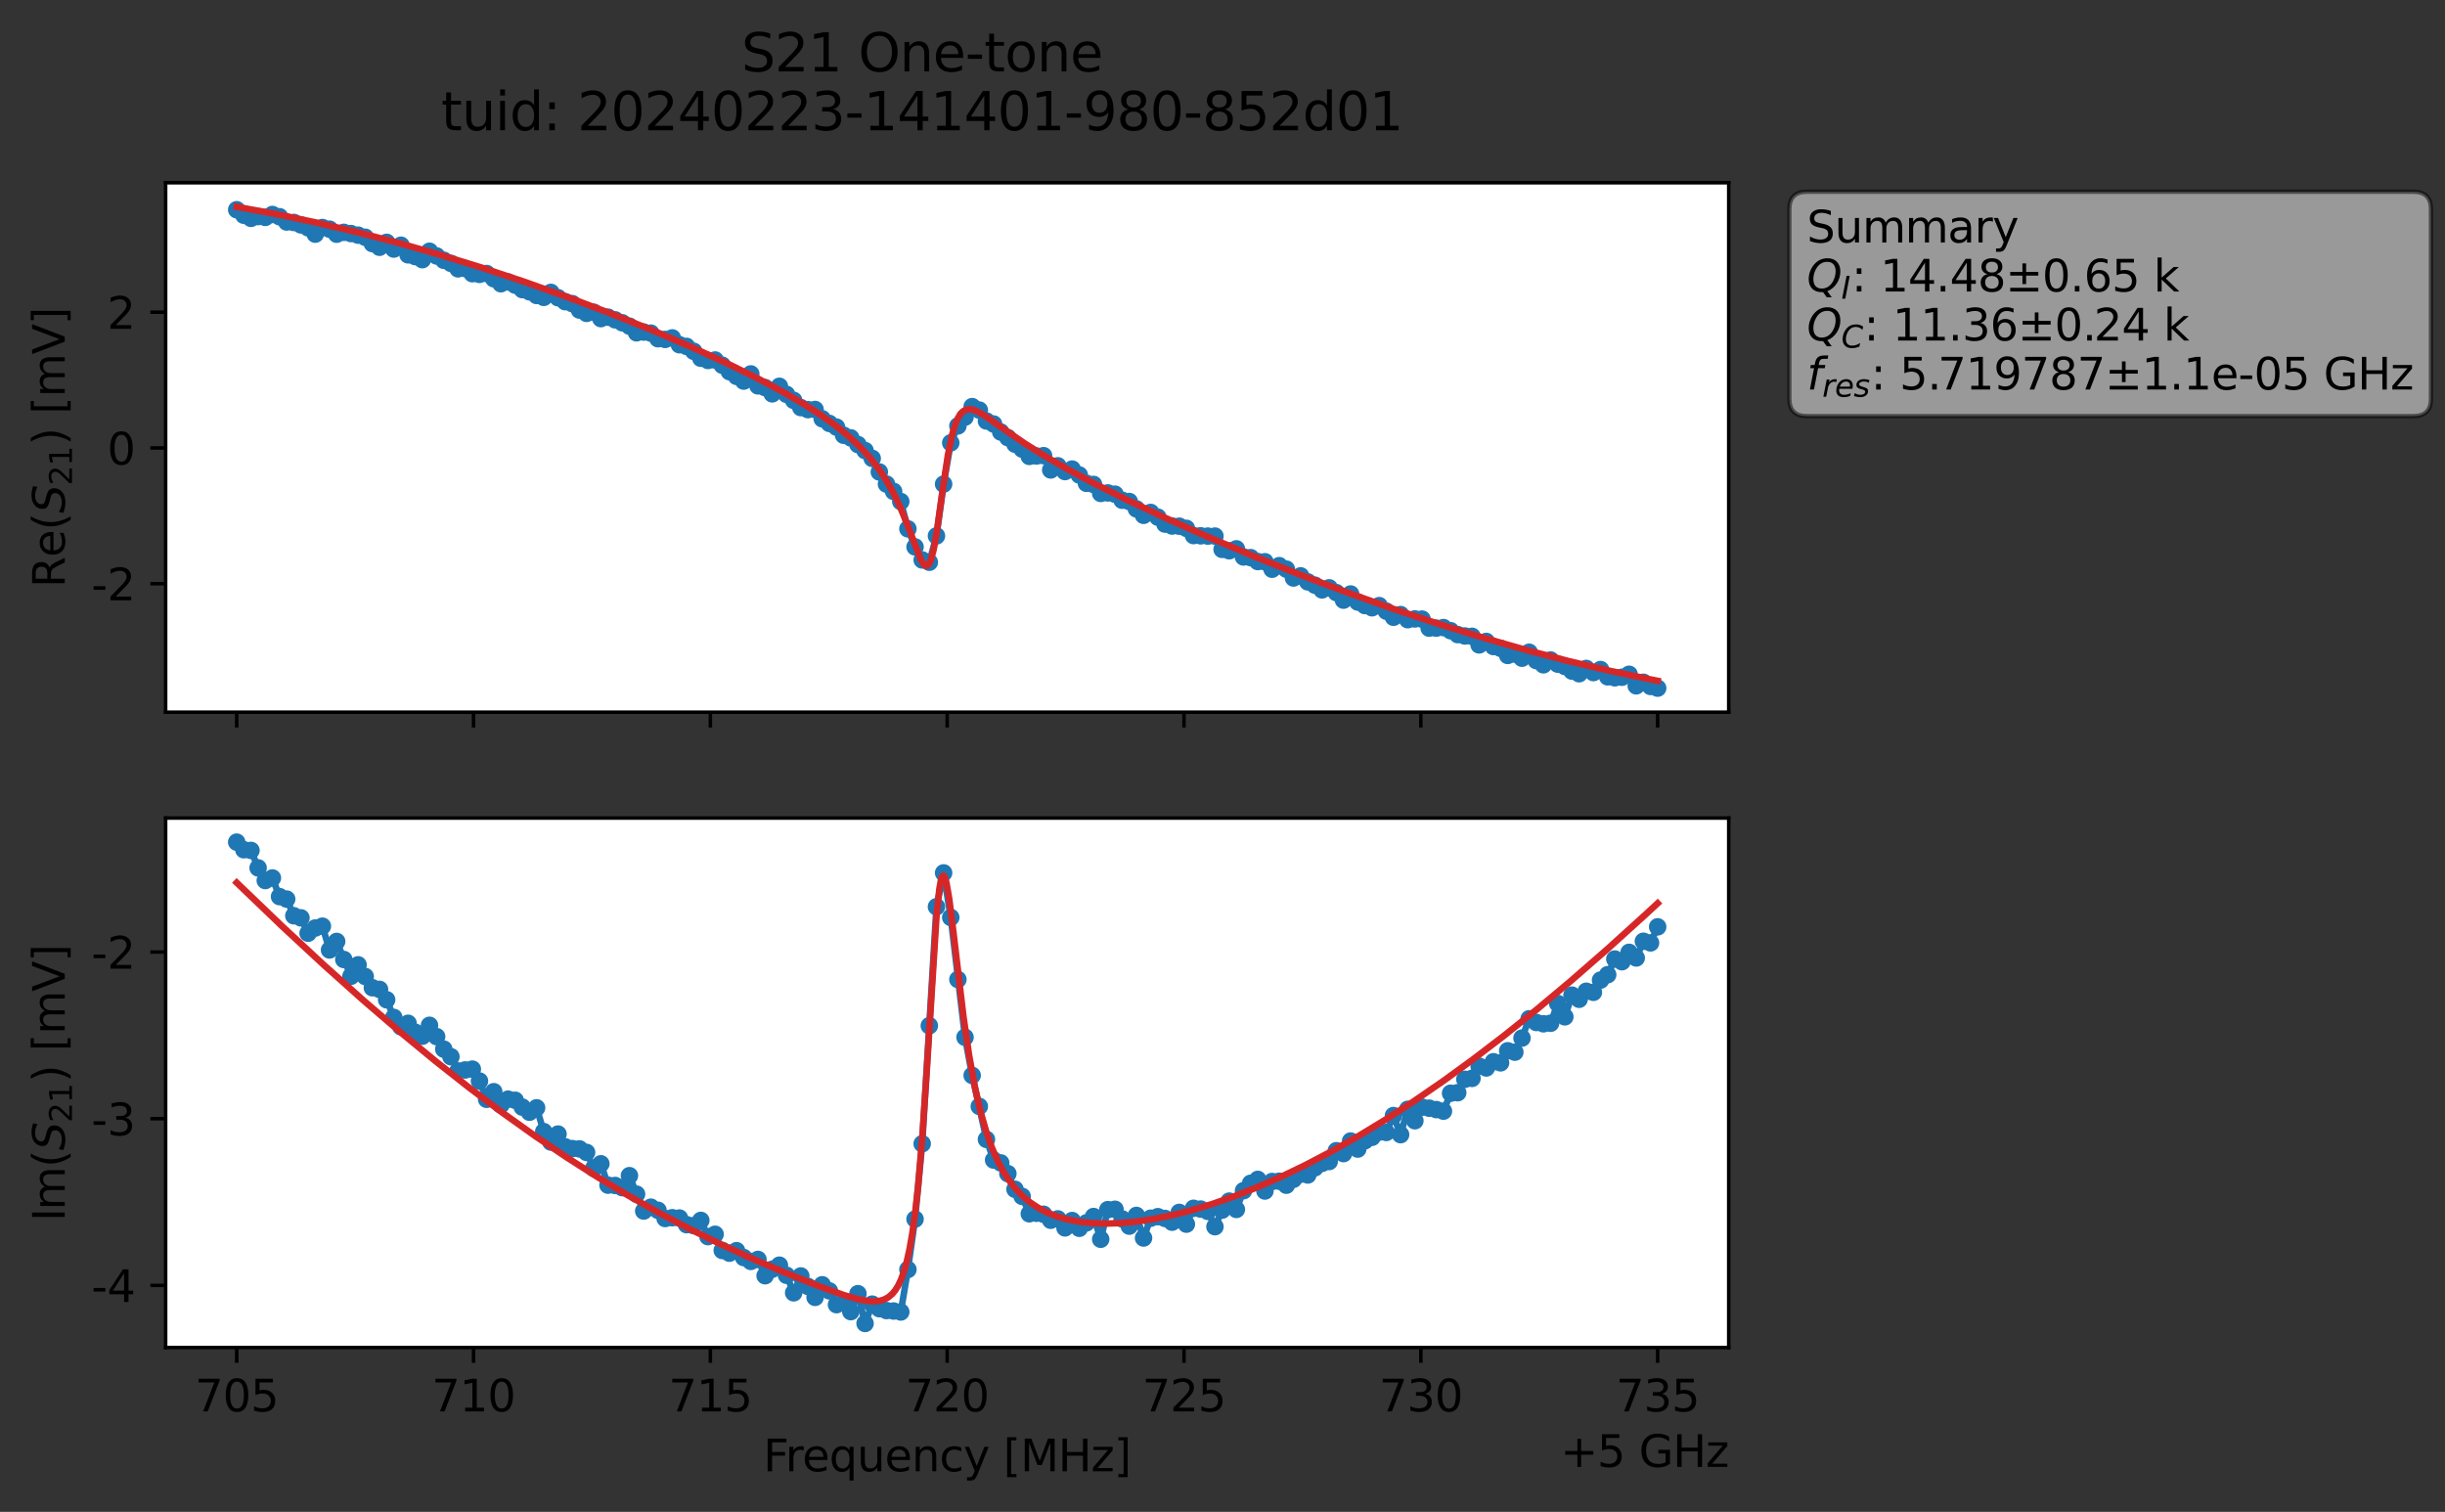 <?xml version="1.0" encoding="utf-8" standalone="no"?>
<!DOCTYPE svg PUBLIC "-//W3C//DTD SVG 1.1//EN"
  "http://www.w3.org/Graphics/SVG/1.1/DTD/svg11.dtd">
<svg xmlns:xlink="http://www.w3.org/1999/xlink" width="558.624pt" height="345.428pt" viewBox="0 0 558.624 345.428" xmlns="http://www.w3.org/2000/svg" version="1.1">
 <rect x="0" y="0" width="558.624" height="345.428" fill="#333333" stroke="none"/>
 <defs>
  <style type="text/css">*{stroke-linejoin: round; stroke-linecap: butt}</style>
 </defs>
 <g id="figure_1">
  <g id="patch_1">
   <path d="M 0 345.428 
L 558.624 345.428 
L 558.624 -0 
L 0 -0 
L 0 345.428 
z
" style="fill: none; opacity: 0"/>
  </g>
  <g id="axes_1">
   <g id="patch_2">
    <path d="M 37.848 162.72 
L 394.968 162.72 
L 394.968 41.76 
L 37.848 41.76 
z
" style="fill: #ffffff"/>
   </g>
   <g id="matplotlib.axis_1">
    <g id="xtick_1">
     <g id="line2d_1">
      <defs>
       <path id="m72b87cb599" d="M 0 0 
L 0 3.5 
" style="stroke: #000000; stroke-width: 0.8"/>
      </defs>
      <g>
       <use xlink:href="#m72b87cb599" x="54.081" y="162.72" style="stroke: #000000; stroke-width: 0.8"/>
      </g>
     </g>
    </g>
    <g id="xtick_2">
     <g id="line2d_2">
      <g>
       <use xlink:href="#m72b87cb599" x="108.19" y="162.72" style="stroke: #000000; stroke-width: 0.8"/>
      </g>
     </g>
    </g>
    <g id="xtick_3">
     <g id="line2d_3">
      <g>
       <use xlink:href="#m72b87cb599" x="162.299" y="162.72" style="stroke: #000000; stroke-width: 0.8"/>
      </g>
     </g>
    </g>
    <g id="xtick_4">
     <g id="line2d_4">
      <g>
       <use xlink:href="#m72b87cb599" x="216.408" y="162.72" style="stroke: #000000; stroke-width: 0.8"/>
      </g>
     </g>
    </g>
    <g id="xtick_5">
     <g id="line2d_5">
      <g>
       <use xlink:href="#m72b87cb599" x="270.518" y="162.72" style="stroke: #000000; stroke-width: 0.8"/>
      </g>
     </g>
    </g>
    <g id="xtick_6">
     <g id="line2d_6">
      <g>
       <use xlink:href="#m72b87cb599" x="324.627" y="162.72" style="stroke: #000000; stroke-width: 0.8"/>
      </g>
     </g>
    </g>
    <g id="xtick_7">
     <g id="line2d_7">
      <g>
       <use xlink:href="#m72b87cb599" x="378.736" y="162.72" style="stroke: #000000; stroke-width: 0.8"/>
      </g>
     </g>
    </g>
   </g>
   <g id="matplotlib.axis_2">
    <g id="ytick_1">
     <g id="line2d_8">
      <defs>
       <path id="m1904175c18" d="M 0 0 
L -3.5 0 
" style="stroke: #000000; stroke-width: 0.8"/>
      </defs>
      <g>
       <use xlink:href="#m1904175c18" x="37.848" y="133.351" style="stroke: #000000; stroke-width: 0.8"/>
      </g>
     </g>
     <g id="text_1">
      <!-- -2 -->
      <g transform="translate(20.878 137.151) scale(0.1 -0.1)">
       <defs>
        <path id="DejaVuSans-2d" d="M 313 2009 
L 1997 2009 
L 1997 1497 
L 313 1497 
L 313 2009 
z
" transform="scale(0.016)"/>
        <path id="DejaVuSans-32" d="M 1228 531 
L 3431 531 
L 3431 0 
L 469 0 
L 469 531 
Q 828 903 1448 1529 
Q 2069 2156 2228 2338 
Q 2531 2678 2651 2914 
Q 2772 3150 2772 3378 
Q 2772 3750 2511 3984 
Q 2250 4219 1831 4219 
Q 1534 4219 1204 4116 
Q 875 4013 500 3803 
L 500 4441 
Q 881 4594 1212 4672 
Q 1544 4750 1819 4750 
Q 2544 4750 2975 4387 
Q 3406 4025 3406 3419 
Q 3406 3131 3298 2873 
Q 3191 2616 2906 2266 
Q 2828 2175 2409 1742 
Q 1991 1309 1228 531 
z
" transform="scale(0.016)"/>
       </defs>
       <use xlink:href="#DejaVuSans-2d"/>
       <use xlink:href="#DejaVuSans-32" x="36.084"/>
      </g>
     </g>
    </g>
    <g id="ytick_2">
     <g id="line2d_9">
      <g>
       <use xlink:href="#m1904175c18" x="37.848" y="102.337" style="stroke: #000000; stroke-width: 0.8"/>
      </g>
     </g>
     <g id="text_2">
      <!-- 0 -->
      <g transform="translate(24.486 106.136) scale(0.1 -0.1)">
       <defs>
        <path id="DejaVuSans-30" d="M 2034 4250 
Q 1547 4250 1301 3770 
Q 1056 3291 1056 2328 
Q 1056 1369 1301 889 
Q 1547 409 2034 409 
Q 2525 409 2770 889 
Q 3016 1369 3016 2328 
Q 3016 3291 2770 3770 
Q 2525 4250 2034 4250 
z
M 2034 4750 
Q 2819 4750 3233 4129 
Q 3647 3509 3647 2328 
Q 3647 1150 3233 529 
Q 2819 -91 2034 -91 
Q 1250 -91 836 529 
Q 422 1150 422 2328 
Q 422 3509 836 4129 
Q 1250 4750 2034 4750 
z
" transform="scale(0.016)"/>
       </defs>
       <use xlink:href="#DejaVuSans-30"/>
      </g>
     </g>
    </g>
    <g id="ytick_3">
     <g id="line2d_10">
      <g>
       <use xlink:href="#m1904175c18" x="37.848" y="71.322" style="stroke: #000000; stroke-width: 0.8"/>
      </g>
     </g>
     <g id="text_3">
      <!-- 2 -->
      <g transform="translate(24.486 75.121) scale(0.1 -0.1)">
       <use xlink:href="#DejaVuSans-32"/>
      </g>
     </g>
    </g>
    <g id="text_4">
     <!-- Re$(S_{21})$ [mV] -->
     <g transform="translate(14.798 134.24) rotate(-90) scale(0.1 -0.1)">
      <defs>
       <path id="DejaVuSans-52" d="M 2841 2188 
Q 3044 2119 3236 1894 
Q 3428 1669 3622 1275 
L 4263 0 
L 3584 0 
L 2988 1197 
Q 2756 1666 2539 1819 
Q 2322 1972 1947 1972 
L 1259 1972 
L 1259 0 
L 628 0 
L 628 4666 
L 2053 4666 
Q 2853 4666 3247 4331 
Q 3641 3997 3641 3322 
Q 3641 2881 3436 2590 
Q 3231 2300 2841 2188 
z
M 1259 4147 
L 1259 2491 
L 2053 2491 
Q 2509 2491 2742 2702 
Q 2975 2913 2975 3322 
Q 2975 3731 2742 3939 
Q 2509 4147 2053 4147 
L 1259 4147 
z
" transform="scale(0.016)"/>
       <path id="DejaVuSans-65" d="M 3597 1894 
L 3597 1613 
L 953 1613 
Q 991 1019 1311 708 
Q 1631 397 2203 397 
Q 2534 397 2845 478 
Q 3156 559 3463 722 
L 3463 178 
Q 3153 47 2828 -22 
Q 2503 -91 2169 -91 
Q 1331 -91 842 396 
Q 353 884 353 1716 
Q 353 2575 817 3079 
Q 1281 3584 2069 3584 
Q 2775 3584 3186 3129 
Q 3597 2675 3597 1894 
z
M 3022 2063 
Q 3016 2534 2758 2815 
Q 2500 3097 2075 3097 
Q 1594 3097 1305 2825 
Q 1016 2553 972 2059 
L 3022 2063 
z
" transform="scale(0.016)"/>
       <path id="DejaVuSans-28" d="M 1984 4856 
Q 1566 4138 1362 3434 
Q 1159 2731 1159 2009 
Q 1159 1288 1364 580 
Q 1569 -128 1984 -844 
L 1484 -844 
Q 1016 -109 783 600 
Q 550 1309 550 2009 
Q 550 2706 781 3412 
Q 1013 4119 1484 4856 
L 1984 4856 
z
" transform="scale(0.016)"/>
       <path id="DejaVuSans-Oblique-53" d="M 3859 4513 
L 3738 3897 
Q 3422 4066 3111 4152 
Q 2800 4238 2509 4238 
Q 1944 4238 1609 3991 
Q 1275 3744 1275 3334 
Q 1275 3109 1398 2989 
Q 1522 2869 2034 2731 
L 2413 2638 
Q 3053 2472 3303 2217 
Q 3553 1963 3553 1503 
Q 3553 797 2998 353 
Q 2444 -91 1538 -91 
Q 1166 -91 791 -17 
Q 416 56 38 206 
L 166 856 
Q 513 641 861 531 
Q 1209 422 1556 422 
Q 2147 422 2503 684 
Q 2859 947 2859 1369 
Q 2859 1650 2717 1795 
Q 2575 1941 2106 2059 
L 1728 2156 
Q 1081 2325 845 2545 
Q 609 2766 609 3163 
Q 609 3859 1145 4304 
Q 1681 4750 2541 4750 
Q 2875 4750 3203 4690 
Q 3531 4631 3859 4513 
z
" transform="scale(0.016)"/>
       <path id="DejaVuSans-31" d="M 794 531 
L 1825 531 
L 1825 4091 
L 703 3866 
L 703 4441 
L 1819 4666 
L 2450 4666 
L 2450 531 
L 3481 531 
L 3481 0 
L 794 0 
L 794 531 
z
" transform="scale(0.016)"/>
       <path id="DejaVuSans-29" d="M 513 4856 
L 1013 4856 
Q 1481 4119 1714 3412 
Q 1947 2706 1947 2009 
Q 1947 1309 1714 600 
Q 1481 -109 1013 -844 
L 513 -844 
Q 928 -128 1133 580 
Q 1338 1288 1338 2009 
Q 1338 2731 1133 3434 
Q 928 4138 513 4856 
z
" transform="scale(0.016)"/>
       <path id="DejaVuSans-20" transform="scale(0.016)"/>
       <path id="DejaVuSans-5b" d="M 550 4863 
L 1875 4863 
L 1875 4416 
L 1125 4416 
L 1125 -397 
L 1875 -397 
L 1875 -844 
L 550 -844 
L 550 4863 
z
" transform="scale(0.016)"/>
       <path id="DejaVuSans-6d" d="M 3328 2828 
Q 3544 3216 3844 3400 
Q 4144 3584 4550 3584 
Q 5097 3584 5394 3201 
Q 5691 2819 5691 2113 
L 5691 0 
L 5113 0 
L 5113 2094 
Q 5113 2597 4934 2840 
Q 4756 3084 4391 3084 
Q 3944 3084 3684 2787 
Q 3425 2491 3425 1978 
L 3425 0 
L 2847 0 
L 2847 2094 
Q 2847 2600 2669 2842 
Q 2491 3084 2119 3084 
Q 1678 3084 1418 2786 
Q 1159 2488 1159 1978 
L 1159 0 
L 581 0 
L 581 3500 
L 1159 3500 
L 1159 2956 
Q 1356 3278 1631 3431 
Q 1906 3584 2284 3584 
Q 2666 3584 2933 3390 
Q 3200 3197 3328 2828 
z
" transform="scale(0.016)"/>
       <path id="DejaVuSans-56" d="M 1831 0 
L 50 4666 
L 709 4666 
L 2188 738 
L 3669 4666 
L 4325 4666 
L 2547 0 
L 1831 0 
z
" transform="scale(0.016)"/>
       <path id="DejaVuSans-5d" d="M 1947 4863 
L 1947 -844 
L 622 -844 
L 622 -397 
L 1369 -397 
L 1369 4416 
L 622 4416 
L 622 4863 
L 1947 4863 
z
" transform="scale(0.016)"/>
      </defs>
      <use xlink:href="#DejaVuSans-52" transform="translate(0 0.016)"/>
      <use xlink:href="#DejaVuSans-65" transform="translate(69.482 0.016)"/>
      <use xlink:href="#DejaVuSans-28" transform="translate(131.006 0.016)"/>
      <use xlink:href="#DejaVuSans-Oblique-53" transform="translate(170.02 0.016)"/>
      <use xlink:href="#DejaVuSans-32" transform="translate(233.496 -16.391) scale(0.7)"/>
      <use xlink:href="#DejaVuSans-31" transform="translate(278.032 -16.391) scale(0.7)"/>
      <use xlink:href="#DejaVuSans-29" transform="translate(325.303 0.016)"/>
      <use xlink:href="#DejaVuSans-20" transform="translate(364.316 0.016)"/>
      <use xlink:href="#DejaVuSans-5b" transform="translate(396.104 0.016)"/>
      <use xlink:href="#DejaVuSans-6d" transform="translate(435.117 0.016)"/>
      <use xlink:href="#DejaVuSans-56" transform="translate(532.529 0.016)"/>
      <use xlink:href="#DejaVuSans-5d" transform="translate(600.938 0.016)"/>
     </g>
    </g>
   </g>
   <g id="line2d_11">
    <path d="M 54.081 47.916 
L 55.713 49.178 
L 57.344 49.887 
L 58.975 49.483 
L 60.607 49.669 
L 62.238 49.006 
L 63.87 49.516 
L 65.501 50.721 
L 67.133 50.829 
L 70.395 52.049 
L 72.027 53.5 
L 73.658 51.987 
L 75.29 52.36 
L 76.921 53.511 
L 78.553 53.087 
L 81.815 53.725 
L 83.447 54.205 
L 85.078 55.654 
L 86.71 56.494 
L 88.341 55.368 
L 89.973 56.898 
L 91.604 56.029 
L 93.235 58.224 
L 94.867 58.619 
L 96.498 59.325 
L 98.13 57.406 
L 101.393 59.467 
L 103.024 60.172 
L 104.655 61.422 
L 106.287 61.358 
L 107.918 62.531 
L 109.55 62.69 
L 111.181 62.494 
L 114.444 64.824 
L 116.076 64.415 
L 117.707 65.15 
L 119.338 66.167 
L 120.97 66.663 
L 122.601 67.507 
L 124.233 67.94 
L 125.864 66.803 
L 127.496 68.022 
L 129.127 68.924 
L 130.758 69.371 
L 132.39 70.837 
L 134.021 71.597 
L 135.653 71.342 
L 137.284 72.797 
L 138.916 72.465 
L 142.178 73.749 
L 143.81 74.518 
L 145.441 76.037 
L 147.073 75.867 
L 148.704 76.113 
L 150.336 77.388 
L 151.967 77.549 
L 153.598 77.207 
L 155.23 78.759 
L 156.861 79.143 
L 158.493 80.261 
L 160.124 81.852 
L 161.756 82.354 
L 163.387 82.25 
L 165.018 83.442 
L 166.65 84.916 
L 169.913 87.068 
L 171.544 85.434 
L 173.176 88.16 
L 174.807 88.554 
L 176.438 89.981 
L 178.07 88.261 
L 179.701 90.101 
L 181.333 91.476 
L 182.964 93.122 
L 184.596 93.592 
L 186.227 93.562 
L 187.858 95.682 
L 189.49 96.744 
L 191.121 97.591 
L 192.753 99.444 
L 194.384 100.045 
L 199.278 104.731 
L 200.91 107.833 
L 202.541 110.603 
L 204.173 112.28 
L 205.804 114.585 
L 207.436 120.829 
L 209.067 124.953 
L 210.698 127.936 
L 212.33 128.457 
L 213.961 122.438 
L 215.593 110.61 
L 217.224 101.178 
L 218.856 97.311 
L 220.487 95.307 
L 222.118 92.901 
L 223.75 93.696 
L 225.381 96.188 
L 227.013 96.873 
L 228.644 98.701 
L 230.276 99.992 
L 231.907 101.485 
L 233.538 102.608 
L 235.17 104.28 
L 238.433 104.109 
L 240.064 107.373 
L 241.696 106.426 
L 243.327 107.74 
L 244.958 107.175 
L 246.59 108.525 
L 248.221 110.426 
L 249.853 110.682 
L 251.484 112.732 
L 253.116 112.62 
L 254.747 112.908 
L 256.378 114.292 
L 258.01 114.581 
L 259.641 116.269 
L 261.273 117.737 
L 262.904 117.08 
L 264.536 118.156 
L 266.167 119.741 
L 267.798 120.185 
L 269.43 120.226 
L 271.061 120.712 
L 272.693 122.362 
L 277.587 122.484 
L 279.218 125.519 
L 280.85 125.833 
L 282.481 125.395 
L 284.113 127.251 
L 285.744 127.405 
L 287.376 128.301 
L 289.007 128.345 
L 290.638 130.051 
L 292.27 129.24 
L 293.901 130.039 
L 295.533 132.056 
L 297.164 131.573 
L 298.796 132.944 
L 300.427 133.697 
L 302.059 134.776 
L 303.69 134.304 
L 305.321 135.398 
L 306.953 137.117 
L 308.584 135.714 
L 310.216 137.549 
L 311.847 138.357 
L 313.479 138.857 
L 315.11 138.37 
L 318.373 141.027 
L 320.004 140.415 
L 321.636 141.582 
L 323.267 141.408 
L 324.899 141.452 
L 326.53 143.514 
L 328.161 143.511 
L 329.793 143.388 
L 331.424 144.097 
L 333.056 144.991 
L 334.687 145.303 
L 336.319 145.384 
L 337.95 147.345 
L 339.581 146.552 
L 341.213 147.718 
L 342.844 148.117 
L 344.476 149.751 
L 346.107 149.438 
L 347.739 150.386 
L 349.37 149.025 
L 351.001 150.93 
L 352.633 151.886 
L 354.264 150.795 
L 355.896 151.734 
L 357.527 152.267 
L 359.159 153.333 
L 360.79 153.933 
L 362.421 152.723 
L 364.053 153.668 
L 365.684 152.978 
L 367.316 154.633 
L 368.947 154.857 
L 370.579 154.732 
L 372.21 154.056 
L 373.841 156.692 
L 375.473 155.882 
L 377.104 156.834 
L 378.736 157.222 
L 378.736 157.222 
" clip-path="url(#pc7e1056af2)" style="fill: none; stroke: #1f77b4; stroke-width: 1.5; stroke-linecap: square"/>
    <defs>
     <path id="m896cff1dfa" d="M 0 1.5 
C 0.398 1.5 0.779 1.342 1.061 1.061 
C 1.342 0.779 1.5 0.398 1.5 0 
C 1.5 -0.398 1.342 -0.779 1.061 -1.061 
C 0.779 -1.342 0.398 -1.5 0 -1.5 
C -0.398 -1.5 -0.779 -1.342 -1.061 -1.061 
C -1.342 -0.779 -1.5 -0.398 -1.5 0 
C -1.5 0.398 -1.342 0.779 -1.061 1.061 
C -0.779 1.342 -0.398 1.5 0 1.5 
z
" style="stroke: #1f77b4"/>
    </defs>
    <g clip-path="url(#pc7e1056af2)">
     <use xlink:href="#m896cff1dfa" x="54.081" y="47.916" style="fill: #1f77b4; stroke: #1f77b4"/>
     <use xlink:href="#m896cff1dfa" x="55.713" y="49.178" style="fill: #1f77b4; stroke: #1f77b4"/>
     <use xlink:href="#m896cff1dfa" x="57.344" y="49.887" style="fill: #1f77b4; stroke: #1f77b4"/>
     <use xlink:href="#m896cff1dfa" x="58.975" y="49.483" style="fill: #1f77b4; stroke: #1f77b4"/>
     <use xlink:href="#m896cff1dfa" x="60.607" y="49.669" style="fill: #1f77b4; stroke: #1f77b4"/>
     <use xlink:href="#m896cff1dfa" x="62.238" y="49.006" style="fill: #1f77b4; stroke: #1f77b4"/>
     <use xlink:href="#m896cff1dfa" x="63.87" y="49.516" style="fill: #1f77b4; stroke: #1f77b4"/>
     <use xlink:href="#m896cff1dfa" x="65.501" y="50.721" style="fill: #1f77b4; stroke: #1f77b4"/>
     <use xlink:href="#m896cff1dfa" x="67.133" y="50.829" style="fill: #1f77b4; stroke: #1f77b4"/>
     <use xlink:href="#m896cff1dfa" x="68.764" y="51.386" style="fill: #1f77b4; stroke: #1f77b4"/>
     <use xlink:href="#m896cff1dfa" x="70.395" y="52.049" style="fill: #1f77b4; stroke: #1f77b4"/>
     <use xlink:href="#m896cff1dfa" x="72.027" y="53.5" style="fill: #1f77b4; stroke: #1f77b4"/>
     <use xlink:href="#m896cff1dfa" x="73.658" y="51.987" style="fill: #1f77b4; stroke: #1f77b4"/>
     <use xlink:href="#m896cff1dfa" x="75.29" y="52.36" style="fill: #1f77b4; stroke: #1f77b4"/>
     <use xlink:href="#m896cff1dfa" x="76.921" y="53.511" style="fill: #1f77b4; stroke: #1f77b4"/>
     <use xlink:href="#m896cff1dfa" x="78.553" y="53.087" style="fill: #1f77b4; stroke: #1f77b4"/>
     <use xlink:href="#m896cff1dfa" x="80.184" y="53.362" style="fill: #1f77b4; stroke: #1f77b4"/>
     <use xlink:href="#m896cff1dfa" x="81.815" y="53.725" style="fill: #1f77b4; stroke: #1f77b4"/>
     <use xlink:href="#m896cff1dfa" x="83.447" y="54.205" style="fill: #1f77b4; stroke: #1f77b4"/>
     <use xlink:href="#m896cff1dfa" x="85.078" y="55.654" style="fill: #1f77b4; stroke: #1f77b4"/>
     <use xlink:href="#m896cff1dfa" x="86.71" y="56.494" style="fill: #1f77b4; stroke: #1f77b4"/>
     <use xlink:href="#m896cff1dfa" x="88.341" y="55.368" style="fill: #1f77b4; stroke: #1f77b4"/>
     <use xlink:href="#m896cff1dfa" x="89.973" y="56.898" style="fill: #1f77b4; stroke: #1f77b4"/>
     <use xlink:href="#m896cff1dfa" x="91.604" y="56.029" style="fill: #1f77b4; stroke: #1f77b4"/>
     <use xlink:href="#m896cff1dfa" x="93.235" y="58.224" style="fill: #1f77b4; stroke: #1f77b4"/>
     <use xlink:href="#m896cff1dfa" x="94.867" y="58.619" style="fill: #1f77b4; stroke: #1f77b4"/>
     <use xlink:href="#m896cff1dfa" x="96.498" y="59.325" style="fill: #1f77b4; stroke: #1f77b4"/>
     <use xlink:href="#m896cff1dfa" x="98.13" y="57.406" style="fill: #1f77b4; stroke: #1f77b4"/>
     <use xlink:href="#m896cff1dfa" x="99.761" y="58.482" style="fill: #1f77b4; stroke: #1f77b4"/>
     <use xlink:href="#m896cff1dfa" x="101.393" y="59.467" style="fill: #1f77b4; stroke: #1f77b4"/>
     <use xlink:href="#m896cff1dfa" x="103.024" y="60.172" style="fill: #1f77b4; stroke: #1f77b4"/>
     <use xlink:href="#m896cff1dfa" x="104.655" y="61.422" style="fill: #1f77b4; stroke: #1f77b4"/>
     <use xlink:href="#m896cff1dfa" x="106.287" y="61.358" style="fill: #1f77b4; stroke: #1f77b4"/>
     <use xlink:href="#m896cff1dfa" x="107.918" y="62.531" style="fill: #1f77b4; stroke: #1f77b4"/>
     <use xlink:href="#m896cff1dfa" x="109.55" y="62.69" style="fill: #1f77b4; stroke: #1f77b4"/>
     <use xlink:href="#m896cff1dfa" x="111.181" y="62.494" style="fill: #1f77b4; stroke: #1f77b4"/>
     <use xlink:href="#m896cff1dfa" x="112.813" y="63.687" style="fill: #1f77b4; stroke: #1f77b4"/>
     <use xlink:href="#m896cff1dfa" x="114.444" y="64.824" style="fill: #1f77b4; stroke: #1f77b4"/>
     <use xlink:href="#m896cff1dfa" x="116.076" y="64.415" style="fill: #1f77b4; stroke: #1f77b4"/>
     <use xlink:href="#m896cff1dfa" x="117.707" y="65.15" style="fill: #1f77b4; stroke: #1f77b4"/>
     <use xlink:href="#m896cff1dfa" x="119.338" y="66.167" style="fill: #1f77b4; stroke: #1f77b4"/>
     <use xlink:href="#m896cff1dfa" x="120.97" y="66.663" style="fill: #1f77b4; stroke: #1f77b4"/>
     <use xlink:href="#m896cff1dfa" x="122.601" y="67.507" style="fill: #1f77b4; stroke: #1f77b4"/>
     <use xlink:href="#m896cff1dfa" x="124.233" y="67.94" style="fill: #1f77b4; stroke: #1f77b4"/>
     <use xlink:href="#m896cff1dfa" x="125.864" y="66.803" style="fill: #1f77b4; stroke: #1f77b4"/>
     <use xlink:href="#m896cff1dfa" x="127.496" y="68.022" style="fill: #1f77b4; stroke: #1f77b4"/>
     <use xlink:href="#m896cff1dfa" x="129.127" y="68.924" style="fill: #1f77b4; stroke: #1f77b4"/>
     <use xlink:href="#m896cff1dfa" x="130.758" y="69.371" style="fill: #1f77b4; stroke: #1f77b4"/>
     <use xlink:href="#m896cff1dfa" x="132.39" y="70.837" style="fill: #1f77b4; stroke: #1f77b4"/>
     <use xlink:href="#m896cff1dfa" x="134.021" y="71.597" style="fill: #1f77b4; stroke: #1f77b4"/>
     <use xlink:href="#m896cff1dfa" x="135.653" y="71.342" style="fill: #1f77b4; stroke: #1f77b4"/>
     <use xlink:href="#m896cff1dfa" x="137.284" y="72.797" style="fill: #1f77b4; stroke: #1f77b4"/>
     <use xlink:href="#m896cff1dfa" x="138.916" y="72.465" style="fill: #1f77b4; stroke: #1f77b4"/>
     <use xlink:href="#m896cff1dfa" x="140.547" y="73.07" style="fill: #1f77b4; stroke: #1f77b4"/>
     <use xlink:href="#m896cff1dfa" x="142.178" y="73.749" style="fill: #1f77b4; stroke: #1f77b4"/>
     <use xlink:href="#m896cff1dfa" x="143.81" y="74.518" style="fill: #1f77b4; stroke: #1f77b4"/>
     <use xlink:href="#m896cff1dfa" x="145.441" y="76.037" style="fill: #1f77b4; stroke: #1f77b4"/>
     <use xlink:href="#m896cff1dfa" x="147.073" y="75.867" style="fill: #1f77b4; stroke: #1f77b4"/>
     <use xlink:href="#m896cff1dfa" x="148.704" y="76.113" style="fill: #1f77b4; stroke: #1f77b4"/>
     <use xlink:href="#m896cff1dfa" x="150.336" y="77.388" style="fill: #1f77b4; stroke: #1f77b4"/>
     <use xlink:href="#m896cff1dfa" x="151.967" y="77.549" style="fill: #1f77b4; stroke: #1f77b4"/>
     <use xlink:href="#m896cff1dfa" x="153.598" y="77.207" style="fill: #1f77b4; stroke: #1f77b4"/>
     <use xlink:href="#m896cff1dfa" x="155.23" y="78.759" style="fill: #1f77b4; stroke: #1f77b4"/>
     <use xlink:href="#m896cff1dfa" x="156.861" y="79.143" style="fill: #1f77b4; stroke: #1f77b4"/>
     <use xlink:href="#m896cff1dfa" x="158.493" y="80.261" style="fill: #1f77b4; stroke: #1f77b4"/>
     <use xlink:href="#m896cff1dfa" x="160.124" y="81.852" style="fill: #1f77b4; stroke: #1f77b4"/>
     <use xlink:href="#m896cff1dfa" x="161.756" y="82.354" style="fill: #1f77b4; stroke: #1f77b4"/>
     <use xlink:href="#m896cff1dfa" x="163.387" y="82.25" style="fill: #1f77b4; stroke: #1f77b4"/>
     <use xlink:href="#m896cff1dfa" x="165.018" y="83.442" style="fill: #1f77b4; stroke: #1f77b4"/>
     <use xlink:href="#m896cff1dfa" x="166.65" y="84.916" style="fill: #1f77b4; stroke: #1f77b4"/>
     <use xlink:href="#m896cff1dfa" x="168.281" y="85.993" style="fill: #1f77b4; stroke: #1f77b4"/>
     <use xlink:href="#m896cff1dfa" x="169.913" y="87.068" style="fill: #1f77b4; stroke: #1f77b4"/>
     <use xlink:href="#m896cff1dfa" x="171.544" y="85.434" style="fill: #1f77b4; stroke: #1f77b4"/>
     <use xlink:href="#m896cff1dfa" x="173.176" y="88.16" style="fill: #1f77b4; stroke: #1f77b4"/>
     <use xlink:href="#m896cff1dfa" x="174.807" y="88.554" style="fill: #1f77b4; stroke: #1f77b4"/>
     <use xlink:href="#m896cff1dfa" x="176.438" y="89.981" style="fill: #1f77b4; stroke: #1f77b4"/>
     <use xlink:href="#m896cff1dfa" x="178.07" y="88.261" style="fill: #1f77b4; stroke: #1f77b4"/>
     <use xlink:href="#m896cff1dfa" x="179.701" y="90.101" style="fill: #1f77b4; stroke: #1f77b4"/>
     <use xlink:href="#m896cff1dfa" x="181.333" y="91.476" style="fill: #1f77b4; stroke: #1f77b4"/>
     <use xlink:href="#m896cff1dfa" x="182.964" y="93.122" style="fill: #1f77b4; stroke: #1f77b4"/>
     <use xlink:href="#m896cff1dfa" x="184.596" y="93.592" style="fill: #1f77b4; stroke: #1f77b4"/>
     <use xlink:href="#m896cff1dfa" x="186.227" y="93.562" style="fill: #1f77b4; stroke: #1f77b4"/>
     <use xlink:href="#m896cff1dfa" x="187.858" y="95.682" style="fill: #1f77b4; stroke: #1f77b4"/>
     <use xlink:href="#m896cff1dfa" x="189.49" y="96.744" style="fill: #1f77b4; stroke: #1f77b4"/>
     <use xlink:href="#m896cff1dfa" x="191.121" y="97.591" style="fill: #1f77b4; stroke: #1f77b4"/>
     <use xlink:href="#m896cff1dfa" x="192.753" y="99.444" style="fill: #1f77b4; stroke: #1f77b4"/>
     <use xlink:href="#m896cff1dfa" x="194.384" y="100.045" style="fill: #1f77b4; stroke: #1f77b4"/>
     <use xlink:href="#m896cff1dfa" x="196.016" y="101.569" style="fill: #1f77b4; stroke: #1f77b4"/>
     <use xlink:href="#m896cff1dfa" x="197.647" y="102.948" style="fill: #1f77b4; stroke: #1f77b4"/>
     <use xlink:href="#m896cff1dfa" x="199.278" y="104.731" style="fill: #1f77b4; stroke: #1f77b4"/>
     <use xlink:href="#m896cff1dfa" x="200.91" y="107.833" style="fill: #1f77b4; stroke: #1f77b4"/>
     <use xlink:href="#m896cff1dfa" x="202.541" y="110.603" style="fill: #1f77b4; stroke: #1f77b4"/>
     <use xlink:href="#m896cff1dfa" x="204.173" y="112.28" style="fill: #1f77b4; stroke: #1f77b4"/>
     <use xlink:href="#m896cff1dfa" x="205.804" y="114.585" style="fill: #1f77b4; stroke: #1f77b4"/>
     <use xlink:href="#m896cff1dfa" x="207.436" y="120.829" style="fill: #1f77b4; stroke: #1f77b4"/>
     <use xlink:href="#m896cff1dfa" x="209.067" y="124.953" style="fill: #1f77b4; stroke: #1f77b4"/>
     <use xlink:href="#m896cff1dfa" x="210.698" y="127.936" style="fill: #1f77b4; stroke: #1f77b4"/>
     <use xlink:href="#m896cff1dfa" x="212.33" y="128.457" style="fill: #1f77b4; stroke: #1f77b4"/>
     <use xlink:href="#m896cff1dfa" x="213.961" y="122.438" style="fill: #1f77b4; stroke: #1f77b4"/>
     <use xlink:href="#m896cff1dfa" x="215.593" y="110.61" style="fill: #1f77b4; stroke: #1f77b4"/>
     <use xlink:href="#m896cff1dfa" x="217.224" y="101.178" style="fill: #1f77b4; stroke: #1f77b4"/>
     <use xlink:href="#m896cff1dfa" x="218.856" y="97.311" style="fill: #1f77b4; stroke: #1f77b4"/>
     <use xlink:href="#m896cff1dfa" x="220.487" y="95.307" style="fill: #1f77b4; stroke: #1f77b4"/>
     <use xlink:href="#m896cff1dfa" x="222.118" y="92.901" style="fill: #1f77b4; stroke: #1f77b4"/>
     <use xlink:href="#m896cff1dfa" x="223.75" y="93.696" style="fill: #1f77b4; stroke: #1f77b4"/>
     <use xlink:href="#m896cff1dfa" x="225.381" y="96.188" style="fill: #1f77b4; stroke: #1f77b4"/>
     <use xlink:href="#m896cff1dfa" x="227.013" y="96.873" style="fill: #1f77b4; stroke: #1f77b4"/>
     <use xlink:href="#m896cff1dfa" x="228.644" y="98.701" style="fill: #1f77b4; stroke: #1f77b4"/>
     <use xlink:href="#m896cff1dfa" x="230.276" y="99.992" style="fill: #1f77b4; stroke: #1f77b4"/>
     <use xlink:href="#m896cff1dfa" x="231.907" y="101.485" style="fill: #1f77b4; stroke: #1f77b4"/>
     <use xlink:href="#m896cff1dfa" x="233.538" y="102.608" style="fill: #1f77b4; stroke: #1f77b4"/>
     <use xlink:href="#m896cff1dfa" x="235.17" y="104.28" style="fill: #1f77b4; stroke: #1f77b4"/>
     <use xlink:href="#m896cff1dfa" x="236.801" y="104.183" style="fill: #1f77b4; stroke: #1f77b4"/>
     <use xlink:href="#m896cff1dfa" x="238.433" y="104.109" style="fill: #1f77b4; stroke: #1f77b4"/>
     <use xlink:href="#m896cff1dfa" x="240.064" y="107.373" style="fill: #1f77b4; stroke: #1f77b4"/>
     <use xlink:href="#m896cff1dfa" x="241.696" y="106.426" style="fill: #1f77b4; stroke: #1f77b4"/>
     <use xlink:href="#m896cff1dfa" x="243.327" y="107.74" style="fill: #1f77b4; stroke: #1f77b4"/>
     <use xlink:href="#m896cff1dfa" x="244.958" y="107.175" style="fill: #1f77b4; stroke: #1f77b4"/>
     <use xlink:href="#m896cff1dfa" x="246.59" y="108.525" style="fill: #1f77b4; stroke: #1f77b4"/>
     <use xlink:href="#m896cff1dfa" x="248.221" y="110.426" style="fill: #1f77b4; stroke: #1f77b4"/>
     <use xlink:href="#m896cff1dfa" x="249.853" y="110.682" style="fill: #1f77b4; stroke: #1f77b4"/>
     <use xlink:href="#m896cff1dfa" x="251.484" y="112.732" style="fill: #1f77b4; stroke: #1f77b4"/>
     <use xlink:href="#m896cff1dfa" x="253.116" y="112.62" style="fill: #1f77b4; stroke: #1f77b4"/>
     <use xlink:href="#m896cff1dfa" x="254.747" y="112.908" style="fill: #1f77b4; stroke: #1f77b4"/>
     <use xlink:href="#m896cff1dfa" x="256.378" y="114.292" style="fill: #1f77b4; stroke: #1f77b4"/>
     <use xlink:href="#m896cff1dfa" x="258.01" y="114.581" style="fill: #1f77b4; stroke: #1f77b4"/>
     <use xlink:href="#m896cff1dfa" x="259.641" y="116.269" style="fill: #1f77b4; stroke: #1f77b4"/>
     <use xlink:href="#m896cff1dfa" x="261.273" y="117.737" style="fill: #1f77b4; stroke: #1f77b4"/>
     <use xlink:href="#m896cff1dfa" x="262.904" y="117.08" style="fill: #1f77b4; stroke: #1f77b4"/>
     <use xlink:href="#m896cff1dfa" x="264.536" y="118.156" style="fill: #1f77b4; stroke: #1f77b4"/>
     <use xlink:href="#m896cff1dfa" x="266.167" y="119.741" style="fill: #1f77b4; stroke: #1f77b4"/>
     <use xlink:href="#m896cff1dfa" x="267.798" y="120.185" style="fill: #1f77b4; stroke: #1f77b4"/>
     <use xlink:href="#m896cff1dfa" x="269.43" y="120.226" style="fill: #1f77b4; stroke: #1f77b4"/>
     <use xlink:href="#m896cff1dfa" x="271.061" y="120.712" style="fill: #1f77b4; stroke: #1f77b4"/>
     <use xlink:href="#m896cff1dfa" x="272.693" y="122.362" style="fill: #1f77b4; stroke: #1f77b4"/>
     <use xlink:href="#m896cff1dfa" x="274.324" y="122.419" style="fill: #1f77b4; stroke: #1f77b4"/>
     <use xlink:href="#m896cff1dfa" x="275.956" y="122.485" style="fill: #1f77b4; stroke: #1f77b4"/>
     <use xlink:href="#m896cff1dfa" x="277.587" y="122.484" style="fill: #1f77b4; stroke: #1f77b4"/>
     <use xlink:href="#m896cff1dfa" x="279.218" y="125.519" style="fill: #1f77b4; stroke: #1f77b4"/>
     <use xlink:href="#m896cff1dfa" x="280.85" y="125.833" style="fill: #1f77b4; stroke: #1f77b4"/>
     <use xlink:href="#m896cff1dfa" x="282.481" y="125.395" style="fill: #1f77b4; stroke: #1f77b4"/>
     <use xlink:href="#m896cff1dfa" x="284.113" y="127.251" style="fill: #1f77b4; stroke: #1f77b4"/>
     <use xlink:href="#m896cff1dfa" x="285.744" y="127.405" style="fill: #1f77b4; stroke: #1f77b4"/>
     <use xlink:href="#m896cff1dfa" x="287.376" y="128.301" style="fill: #1f77b4; stroke: #1f77b4"/>
     <use xlink:href="#m896cff1dfa" x="289.007" y="128.345" style="fill: #1f77b4; stroke: #1f77b4"/>
     <use xlink:href="#m896cff1dfa" x="290.638" y="130.051" style="fill: #1f77b4; stroke: #1f77b4"/>
     <use xlink:href="#m896cff1dfa" x="292.27" y="129.24" style="fill: #1f77b4; stroke: #1f77b4"/>
     <use xlink:href="#m896cff1dfa" x="293.901" y="130.039" style="fill: #1f77b4; stroke: #1f77b4"/>
     <use xlink:href="#m896cff1dfa" x="295.533" y="132.056" style="fill: #1f77b4; stroke: #1f77b4"/>
     <use xlink:href="#m896cff1dfa" x="297.164" y="131.573" style="fill: #1f77b4; stroke: #1f77b4"/>
     <use xlink:href="#m896cff1dfa" x="298.796" y="132.944" style="fill: #1f77b4; stroke: #1f77b4"/>
     <use xlink:href="#m896cff1dfa" x="300.427" y="133.697" style="fill: #1f77b4; stroke: #1f77b4"/>
     <use xlink:href="#m896cff1dfa" x="302.059" y="134.776" style="fill: #1f77b4; stroke: #1f77b4"/>
     <use xlink:href="#m896cff1dfa" x="303.69" y="134.304" style="fill: #1f77b4; stroke: #1f77b4"/>
     <use xlink:href="#m896cff1dfa" x="305.321" y="135.398" style="fill: #1f77b4; stroke: #1f77b4"/>
     <use xlink:href="#m896cff1dfa" x="306.953" y="137.117" style="fill: #1f77b4; stroke: #1f77b4"/>
     <use xlink:href="#m896cff1dfa" x="308.584" y="135.714" style="fill: #1f77b4; stroke: #1f77b4"/>
     <use xlink:href="#m896cff1dfa" x="310.216" y="137.549" style="fill: #1f77b4; stroke: #1f77b4"/>
     <use xlink:href="#m896cff1dfa" x="311.847" y="138.357" style="fill: #1f77b4; stroke: #1f77b4"/>
     <use xlink:href="#m896cff1dfa" x="313.479" y="138.857" style="fill: #1f77b4; stroke: #1f77b4"/>
     <use xlink:href="#m896cff1dfa" x="315.11" y="138.37" style="fill: #1f77b4; stroke: #1f77b4"/>
     <use xlink:href="#m896cff1dfa" x="316.741" y="139.636" style="fill: #1f77b4; stroke: #1f77b4"/>
     <use xlink:href="#m896cff1dfa" x="318.373" y="141.027" style="fill: #1f77b4; stroke: #1f77b4"/>
     <use xlink:href="#m896cff1dfa" x="320.004" y="140.415" style="fill: #1f77b4; stroke: #1f77b4"/>
     <use xlink:href="#m896cff1dfa" x="321.636" y="141.582" style="fill: #1f77b4; stroke: #1f77b4"/>
     <use xlink:href="#m896cff1dfa" x="323.267" y="141.408" style="fill: #1f77b4; stroke: #1f77b4"/>
     <use xlink:href="#m896cff1dfa" x="324.899" y="141.452" style="fill: #1f77b4; stroke: #1f77b4"/>
     <use xlink:href="#m896cff1dfa" x="326.53" y="143.514" style="fill: #1f77b4; stroke: #1f77b4"/>
     <use xlink:href="#m896cff1dfa" x="328.161" y="143.511" style="fill: #1f77b4; stroke: #1f77b4"/>
     <use xlink:href="#m896cff1dfa" x="329.793" y="143.388" style="fill: #1f77b4; stroke: #1f77b4"/>
     <use xlink:href="#m896cff1dfa" x="331.424" y="144.097" style="fill: #1f77b4; stroke: #1f77b4"/>
     <use xlink:href="#m896cff1dfa" x="333.056" y="144.991" style="fill: #1f77b4; stroke: #1f77b4"/>
     <use xlink:href="#m896cff1dfa" x="334.687" y="145.303" style="fill: #1f77b4; stroke: #1f77b4"/>
     <use xlink:href="#m896cff1dfa" x="336.319" y="145.384" style="fill: #1f77b4; stroke: #1f77b4"/>
     <use xlink:href="#m896cff1dfa" x="337.95" y="147.345" style="fill: #1f77b4; stroke: #1f77b4"/>
     <use xlink:href="#m896cff1dfa" x="339.581" y="146.552" style="fill: #1f77b4; stroke: #1f77b4"/>
     <use xlink:href="#m896cff1dfa" x="341.213" y="147.718" style="fill: #1f77b4; stroke: #1f77b4"/>
     <use xlink:href="#m896cff1dfa" x="342.844" y="148.117" style="fill: #1f77b4; stroke: #1f77b4"/>
     <use xlink:href="#m896cff1dfa" x="344.476" y="149.751" style="fill: #1f77b4; stroke: #1f77b4"/>
     <use xlink:href="#m896cff1dfa" x="346.107" y="149.438" style="fill: #1f77b4; stroke: #1f77b4"/>
     <use xlink:href="#m896cff1dfa" x="347.739" y="150.386" style="fill: #1f77b4; stroke: #1f77b4"/>
     <use xlink:href="#m896cff1dfa" x="349.37" y="149.025" style="fill: #1f77b4; stroke: #1f77b4"/>
     <use xlink:href="#m896cff1dfa" x="351.001" y="150.93" style="fill: #1f77b4; stroke: #1f77b4"/>
     <use xlink:href="#m896cff1dfa" x="352.633" y="151.886" style="fill: #1f77b4; stroke: #1f77b4"/>
     <use xlink:href="#m896cff1dfa" x="354.264" y="150.795" style="fill: #1f77b4; stroke: #1f77b4"/>
     <use xlink:href="#m896cff1dfa" x="355.896" y="151.734" style="fill: #1f77b4; stroke: #1f77b4"/>
     <use xlink:href="#m896cff1dfa" x="357.527" y="152.267" style="fill: #1f77b4; stroke: #1f77b4"/>
     <use xlink:href="#m896cff1dfa" x="359.159" y="153.333" style="fill: #1f77b4; stroke: #1f77b4"/>
     <use xlink:href="#m896cff1dfa" x="360.79" y="153.933" style="fill: #1f77b4; stroke: #1f77b4"/>
     <use xlink:href="#m896cff1dfa" x="362.421" y="152.723" style="fill: #1f77b4; stroke: #1f77b4"/>
     <use xlink:href="#m896cff1dfa" x="364.053" y="153.668" style="fill: #1f77b4; stroke: #1f77b4"/>
     <use xlink:href="#m896cff1dfa" x="365.684" y="152.978" style="fill: #1f77b4; stroke: #1f77b4"/>
     <use xlink:href="#m896cff1dfa" x="367.316" y="154.633" style="fill: #1f77b4; stroke: #1f77b4"/>
     <use xlink:href="#m896cff1dfa" x="368.947" y="154.857" style="fill: #1f77b4; stroke: #1f77b4"/>
     <use xlink:href="#m896cff1dfa" x="370.579" y="154.732" style="fill: #1f77b4; stroke: #1f77b4"/>
     <use xlink:href="#m896cff1dfa" x="372.21" y="154.056" style="fill: #1f77b4; stroke: #1f77b4"/>
     <use xlink:href="#m896cff1dfa" x="373.841" y="156.692" style="fill: #1f77b4; stroke: #1f77b4"/>
     <use xlink:href="#m896cff1dfa" x="375.473" y="155.882" style="fill: #1f77b4; stroke: #1f77b4"/>
     <use xlink:href="#m896cff1dfa" x="377.104" y="156.834" style="fill: #1f77b4; stroke: #1f77b4"/>
     <use xlink:href="#m896cff1dfa" x="378.736" y="157.222" style="fill: #1f77b4; stroke: #1f77b4"/>
    </g>
   </g>
   <g id="line2d_12">
    <path d="M 54.081 47.258 
L 62.856 48.878 
L 71.955 50.785 
L 81.054 52.917 
L 90.479 55.357 
L 99.903 58.026 
L 109.653 61.02 
L 119.402 64.245 
L 129.476 67.817 
L 139.226 71.506 
L 148.975 75.434 
L 158.075 79.34 
L 166.199 83.065 
L 173.024 86.424 
L 178.873 89.541 
L 183.748 92.385 
L 187.648 94.901 
L 190.898 97.237 
L 193.822 99.611 
L 196.422 102.033 
L 198.697 104.497 
L 200.647 106.968 
L 202.272 109.372 
L 203.897 112.186 
L 205.522 115.517 
L 207.147 119.441 
L 210.396 127.876 
L 211.046 128.918 
L 211.371 129.201 
L 211.696 129.28 
L 212.021 129.117 
L 212.346 128.682 
L 212.671 127.948 
L 213.321 125.537 
L 213.971 121.948 
L 215.271 112.702 
L 216.571 103.995 
L 217.546 99.294 
L 218.196 97.1 
L 218.846 95.55 
L 219.496 94.52 
L 220.146 93.895 
L 220.796 93.577 
L 221.446 93.486 
L 222.421 93.648 
L 223.72 94.213 
L 225.345 95.206 
L 229.245 97.962 
L 234.12 101.311 
L 238.67 104.171 
L 243.869 107.178 
L 250.044 110.487 
L 257.518 114.227 
L 266.293 118.354 
L 276.042 122.69 
L 286.442 127.075 
L 297.166 131.359 
L 307.89 135.406 
L 318.614 139.213 
L 329.014 142.664 
L 339.088 145.773 
L 348.838 148.551 
L 358.262 151.01 
L 367.686 153.24 
L 376.786 155.168 
L 378.736 155.551 
L 378.736 155.551 
" clip-path="url(#pc7e1056af2)" style="fill: none; stroke: #d62728; stroke-width: 1.5; stroke-linecap: square"/>
   </g>
   <g id="patch_3">
    <path d="M 37.848 162.72 
L 37.848 41.76 
" style="fill: none; stroke: #000000; stroke-width: 0.8; stroke-linejoin: miter; stroke-linecap: square"/>
   </g>
   <g id="patch_4">
    <path d="M 394.968 162.72 
L 394.968 41.76 
" style="fill: none; stroke: #000000; stroke-width: 0.8; stroke-linejoin: miter; stroke-linecap: square"/>
   </g>
   <g id="patch_5">
    <path d="M 37.848 162.72 
L 394.968 162.72 
" style="fill: none; stroke: #000000; stroke-width: 0.8; stroke-linejoin: miter; stroke-linecap: square"/>
   </g>
   <g id="patch_6">
    <path d="M 37.848 41.76 
L 394.968 41.76 
" style="fill: none; stroke: #000000; stroke-width: 0.8; stroke-linejoin: miter; stroke-linecap: square"/>
   </g>
   <g id="text_5">
    <g id="patch_7">
     <path d="M 412.824 95.08 
L 551.424 95.08 
Q 555.424 95.08 555.424 91.08 
L 555.424 47.808 
Q 555.424 43.808 551.424 43.808 
L 412.824 43.808 
Q 408.824 43.808 408.824 47.808 
L 408.824 91.08 
Q 408.824 95.08 412.824 95.08 
z
" style="fill: #ffffff; opacity: 0.5; stroke: #000000; stroke-linejoin: miter"/>
    </g>
    <!-- Summary -->
    <g transform="translate(412.824 55.406) scale(0.1 -0.1)">
     <defs>
      <path id="DejaVuSans-53" d="M 3425 4513 
L 3425 3897 
Q 3066 4069 2747 4153 
Q 2428 4238 2131 4238 
Q 1616 4238 1336 4038 
Q 1056 3838 1056 3469 
Q 1056 3159 1242 3001 
Q 1428 2844 1947 2747 
L 2328 2669 
Q 3034 2534 3370 2195 
Q 3706 1856 3706 1288 
Q 3706 609 3251 259 
Q 2797 -91 1919 -91 
Q 1588 -91 1214 -16 
Q 841 59 441 206 
L 441 856 
Q 825 641 1194 531 
Q 1563 422 1919 422 
Q 2459 422 2753 634 
Q 3047 847 3047 1241 
Q 3047 1584 2836 1778 
Q 2625 1972 2144 2069 
L 1759 2144 
Q 1053 2284 737 2584 
Q 422 2884 422 3419 
Q 422 4038 858 4394 
Q 1294 4750 2059 4750 
Q 2388 4750 2728 4690 
Q 3069 4631 3425 4513 
z
" transform="scale(0.016)"/>
      <path id="DejaVuSans-75" d="M 544 1381 
L 544 3500 
L 1119 3500 
L 1119 1403 
Q 1119 906 1312 657 
Q 1506 409 1894 409 
Q 2359 409 2629 706 
Q 2900 1003 2900 1516 
L 2900 3500 
L 3475 3500 
L 3475 0 
L 2900 0 
L 2900 538 
Q 2691 219 2414 64 
Q 2138 -91 1772 -91 
Q 1169 -91 856 284 
Q 544 659 544 1381 
z
M 1991 3584 
L 1991 3584 
z
" transform="scale(0.016)"/>
      <path id="DejaVuSans-61" d="M 2194 1759 
Q 1497 1759 1228 1600 
Q 959 1441 959 1056 
Q 959 750 1161 570 
Q 1363 391 1709 391 
Q 2188 391 2477 730 
Q 2766 1069 2766 1631 
L 2766 1759 
L 2194 1759 
z
M 3341 1997 
L 3341 0 
L 2766 0 
L 2766 531 
Q 2569 213 2275 61 
Q 1981 -91 1556 -91 
Q 1019 -91 701 211 
Q 384 513 384 1019 
Q 384 1609 779 1909 
Q 1175 2209 1959 2209 
L 2766 2209 
L 2766 2266 
Q 2766 2663 2505 2880 
Q 2244 3097 1772 3097 
Q 1472 3097 1187 3025 
Q 903 2953 641 2809 
L 641 3341 
Q 956 3463 1253 3523 
Q 1550 3584 1831 3584 
Q 2591 3584 2966 3190 
Q 3341 2797 3341 1997 
z
" transform="scale(0.016)"/>
      <path id="DejaVuSans-72" d="M 2631 2963 
Q 2534 3019 2420 3045 
Q 2306 3072 2169 3072 
Q 1681 3072 1420 2755 
Q 1159 2438 1159 1844 
L 1159 0 
L 581 0 
L 581 3500 
L 1159 3500 
L 1159 2956 
Q 1341 3275 1631 3429 
Q 1922 3584 2338 3584 
Q 2397 3584 2469 3576 
Q 2541 3569 2628 3553 
L 2631 2963 
z
" transform="scale(0.016)"/>
      <path id="DejaVuSans-79" d="M 2059 -325 
Q 1816 -950 1584 -1140 
Q 1353 -1331 966 -1331 
L 506 -1331 
L 506 -850 
L 844 -850 
Q 1081 -850 1212 -737 
Q 1344 -625 1503 -206 
L 1606 56 
L 191 3500 
L 800 3500 
L 1894 763 
L 2988 3500 
L 3597 3500 
L 2059 -325 
z
" transform="scale(0.016)"/>
     </defs>
     <use xlink:href="#DejaVuSans-53"/>
     <use xlink:href="#DejaVuSans-75" x="63.477"/>
     <use xlink:href="#DejaVuSans-6d" x="126.855"/>
     <use xlink:href="#DejaVuSans-6d" x="224.268"/>
     <use xlink:href="#DejaVuSans-61" x="321.68"/>
     <use xlink:href="#DejaVuSans-72" x="382.959"/>
     <use xlink:href="#DejaVuSans-79" x="424.072"/>
    </g>
    <!-- $Q_I$: 14.48$\pm$0.65 k -->
    <g transform="translate(412.824 66.604) scale(0.1 -0.1)">
     <defs>
      <path id="DejaVuSans-Oblique-51" d="M 2309 -84 
Q 2275 -88 2237 -89 
Q 2200 -91 2125 -91 
Q 1250 -91 756 411 
Q 263 913 263 1797 
Q 263 2319 452 2844 
Q 641 3369 978 3788 
Q 1369 4269 1858 4509 
Q 2347 4750 2938 4750 
Q 3794 4750 4287 4245 
Q 4781 3741 4781 2869 
Q 4781 1928 4265 1147 
Q 3750 366 2919 44 
L 3553 -825 
L 2847 -825 
L 2309 -84 
z
M 2919 4238 
Q 2400 4238 2003 3986 
Q 1606 3734 1313 3219 
Q 1125 2891 1026 2522 
Q 928 2153 928 1778 
Q 928 1128 1239 775 
Q 1550 422 2119 422 
Q 2631 422 3032 676 
Q 3434 931 3719 1434 
Q 3909 1772 4009 2142 
Q 4109 2513 4109 2881 
Q 4109 3528 3796 3883 
Q 3484 4238 2919 4238 
z
" transform="scale(0.016)"/>
      <path id="DejaVuSans-Oblique-49" d="M 1081 4666 
L 1716 4666 
L 806 0 
L 172 0 
L 1081 4666 
z
" transform="scale(0.016)"/>
      <path id="DejaVuSans-3a" d="M 750 794 
L 1409 794 
L 1409 0 
L 750 0 
L 750 794 
z
M 750 3309 
L 1409 3309 
L 1409 2516 
L 750 2516 
L 750 3309 
z
" transform="scale(0.016)"/>
      <path id="DejaVuSans-34" d="M 2419 4116 
L 825 1625 
L 2419 1625 
L 2419 4116 
z
M 2253 4666 
L 3047 4666 
L 3047 1625 
L 3713 1625 
L 3713 1100 
L 3047 1100 
L 3047 0 
L 2419 0 
L 2419 1100 
L 313 1100 
L 313 1709 
L 2253 4666 
z
" transform="scale(0.016)"/>
      <path id="DejaVuSans-2e" d="M 684 794 
L 1344 794 
L 1344 0 
L 684 0 
L 684 794 
z
" transform="scale(0.016)"/>
      <path id="DejaVuSans-38" d="M 2034 2216 
Q 1584 2216 1326 1975 
Q 1069 1734 1069 1313 
Q 1069 891 1326 650 
Q 1584 409 2034 409 
Q 2484 409 2743 651 
Q 3003 894 3003 1313 
Q 3003 1734 2745 1975 
Q 2488 2216 2034 2216 
z
M 1403 2484 
Q 997 2584 770 2862 
Q 544 3141 544 3541 
Q 544 4100 942 4425 
Q 1341 4750 2034 4750 
Q 2731 4750 3128 4425 
Q 3525 4100 3525 3541 
Q 3525 3141 3298 2862 
Q 3072 2584 2669 2484 
Q 3125 2378 3379 2068 
Q 3634 1759 3634 1313 
Q 3634 634 3220 271 
Q 2806 -91 2034 -91 
Q 1263 -91 848 271 
Q 434 634 434 1313 
Q 434 1759 690 2068 
Q 947 2378 1403 2484 
z
M 1172 3481 
Q 1172 3119 1398 2916 
Q 1625 2713 2034 2713 
Q 2441 2713 2670 2916 
Q 2900 3119 2900 3481 
Q 2900 3844 2670 4047 
Q 2441 4250 2034 4250 
Q 1625 4250 1398 4047 
Q 1172 3844 1172 3481 
z
" transform="scale(0.016)"/>
      <path id="DejaVuSans-b1" d="M 2944 4013 
L 2944 2803 
L 4684 2803 
L 4684 2272 
L 2944 2272 
L 2944 1063 
L 2419 1063 
L 2419 2272 
L 678 2272 
L 678 2803 
L 2419 2803 
L 2419 4013 
L 2944 4013 
z
M 678 531 
L 4684 531 
L 4684 0 
L 678 0 
L 678 531 
z
" transform="scale(0.016)"/>
      <path id="DejaVuSans-36" d="M 2113 2584 
Q 1688 2584 1439 2293 
Q 1191 2003 1191 1497 
Q 1191 994 1439 701 
Q 1688 409 2113 409 
Q 2538 409 2786 701 
Q 3034 994 3034 1497 
Q 3034 2003 2786 2293 
Q 2538 2584 2113 2584 
z
M 3366 4563 
L 3366 3988 
Q 3128 4100 2886 4159 
Q 2644 4219 2406 4219 
Q 1781 4219 1451 3797 
Q 1122 3375 1075 2522 
Q 1259 2794 1537 2939 
Q 1816 3084 2150 3084 
Q 2853 3084 3261 2657 
Q 3669 2231 3669 1497 
Q 3669 778 3244 343 
Q 2819 -91 2113 -91 
Q 1303 -91 875 529 
Q 447 1150 447 2328 
Q 447 3434 972 4092 
Q 1497 4750 2381 4750 
Q 2619 4750 2861 4703 
Q 3103 4656 3366 4563 
z
" transform="scale(0.016)"/>
      <path id="DejaVuSans-35" d="M 691 4666 
L 3169 4666 
L 3169 4134 
L 1269 4134 
L 1269 2991 
Q 1406 3038 1543 3061 
Q 1681 3084 1819 3084 
Q 2600 3084 3056 2656 
Q 3513 2228 3513 1497 
Q 3513 744 3044 326 
Q 2575 -91 1722 -91 
Q 1428 -91 1123 -41 
Q 819 9 494 109 
L 494 744 
Q 775 591 1075 516 
Q 1375 441 1709 441 
Q 2250 441 2565 725 
Q 2881 1009 2881 1497 
Q 2881 1984 2565 2268 
Q 2250 2553 1709 2553 
Q 1456 2553 1204 2497 
Q 953 2441 691 2322 
L 691 4666 
z
" transform="scale(0.016)"/>
      <path id="DejaVuSans-6b" d="M 581 4863 
L 1159 4863 
L 1159 1991 
L 2875 3500 
L 3609 3500 
L 1753 1863 
L 3688 0 
L 2938 0 
L 1159 1709 
L 1159 0 
L 581 0 
L 581 4863 
z
" transform="scale(0.016)"/>
     </defs>
     <use xlink:href="#DejaVuSans-Oblique-51" transform="translate(0 0.016)"/>
     <use xlink:href="#DejaVuSans-Oblique-49" transform="translate(78.711 -16.391) scale(0.7)"/>
     <use xlink:href="#DejaVuSans-3a" transform="translate(102.09 0.016)"/>
     <use xlink:href="#DejaVuSans-20" transform="translate(135.781 0.016)"/>
     <use xlink:href="#DejaVuSans-31" transform="translate(167.568 0.016)"/>
     <use xlink:href="#DejaVuSans-34" transform="translate(231.191 0.016)"/>
     <use xlink:href="#DejaVuSans-2e" transform="translate(294.814 0.016)"/>
     <use xlink:href="#DejaVuSans-34" transform="translate(326.602 0.016)"/>
     <use xlink:href="#DejaVuSans-38" transform="translate(390.225 0.016)"/>
     <use xlink:href="#DejaVuSans-b1" transform="translate(453.848 0.016)"/>
     <use xlink:href="#DejaVuSans-30" transform="translate(537.637 0.016)"/>
     <use xlink:href="#DejaVuSans-2e" transform="translate(601.26 0.016)"/>
     <use xlink:href="#DejaVuSans-36" transform="translate(633.047 0.016)"/>
     <use xlink:href="#DejaVuSans-35" transform="translate(696.67 0.016)"/>
     <use xlink:href="#DejaVuSans-20" transform="translate(760.293 0.016)"/>
     <use xlink:href="#DejaVuSans-6b" transform="translate(792.08 0.016)"/>
    </g>
    <!-- $Q_C$: 11.36$\pm$0.24 k -->
    <g transform="translate(412.824 77.802) scale(0.1 -0.1)">
     <defs>
      <path id="DejaVuSans-Oblique-43" d="M 4447 4306 
L 4319 3641 
Q 4019 3944 3683 4091 
Q 3347 4238 2956 4238 
Q 2422 4238 2017 3981 
Q 1613 3725 1319 3200 
Q 1131 2863 1032 2486 
Q 934 2109 934 1728 
Q 934 1091 1264 756 
Q 1594 422 2222 422 
Q 2656 422 3056 561 
Q 3456 700 3834 978 
L 3688 231 
Q 3316 72 2936 -9 
Q 2556 -91 2175 -91 
Q 1278 -91 773 396 
Q 269 884 269 1753 
Q 269 2309 461 2846 
Q 653 3384 1013 3828 
Q 1394 4300 1883 4525 
Q 2372 4750 3022 4750 
Q 3422 4750 3780 4639 
Q 4138 4528 4447 4306 
z
" transform="scale(0.016)"/>
      <path id="DejaVuSans-33" d="M 2597 2516 
Q 3050 2419 3304 2112 
Q 3559 1806 3559 1356 
Q 3559 666 3084 287 
Q 2609 -91 1734 -91 
Q 1441 -91 1130 -33 
Q 819 25 488 141 
L 488 750 
Q 750 597 1062 519 
Q 1375 441 1716 441 
Q 2309 441 2620 675 
Q 2931 909 2931 1356 
Q 2931 1769 2642 2001 
Q 2353 2234 1838 2234 
L 1294 2234 
L 1294 2753 
L 1863 2753 
Q 2328 2753 2575 2939 
Q 2822 3125 2822 3475 
Q 2822 3834 2567 4026 
Q 2313 4219 1838 4219 
Q 1578 4219 1281 4162 
Q 984 4106 628 3988 
L 628 4550 
Q 988 4650 1302 4700 
Q 1616 4750 1894 4750 
Q 2613 4750 3031 4423 
Q 3450 4097 3450 3541 
Q 3450 3153 3228 2886 
Q 3006 2619 2597 2516 
z
" transform="scale(0.016)"/>
     </defs>
     <use xlink:href="#DejaVuSans-Oblique-51" transform="translate(0 0.016)"/>
     <use xlink:href="#DejaVuSans-Oblique-43" transform="translate(78.711 -16.391) scale(0.7)"/>
     <use xlink:href="#DejaVuSans-3a" transform="translate(130.322 0.016)"/>
     <use xlink:href="#DejaVuSans-20" transform="translate(164.014 0.016)"/>
     <use xlink:href="#DejaVuSans-31" transform="translate(195.801 0.016)"/>
     <use xlink:href="#DejaVuSans-31" transform="translate(259.424 0.016)"/>
     <use xlink:href="#DejaVuSans-2e" transform="translate(323.047 0.016)"/>
     <use xlink:href="#DejaVuSans-33" transform="translate(354.834 0.016)"/>
     <use xlink:href="#DejaVuSans-36" transform="translate(418.457 0.016)"/>
     <use xlink:href="#DejaVuSans-b1" transform="translate(482.08 0.016)"/>
     <use xlink:href="#DejaVuSans-30" transform="translate(565.869 0.016)"/>
     <use xlink:href="#DejaVuSans-2e" transform="translate(629.492 0.016)"/>
     <use xlink:href="#DejaVuSans-32" transform="translate(655.779 0.016)"/>
     <use xlink:href="#DejaVuSans-34" transform="translate(719.402 0.016)"/>
     <use xlink:href="#DejaVuSans-20" transform="translate(783.025 0.016)"/>
     <use xlink:href="#DejaVuSans-6b" transform="translate(814.812 0.016)"/>
    </g>
    <!-- $f_{res}$: 5.719787$\pm$1.1e-05 GHz -->
    <g transform="translate(412.824 89) scale(0.1 -0.1)">
     <defs>
      <path id="DejaVuSans-Oblique-66" d="M 3059 4863 
L 2969 4384 
L 2419 4384 
Q 2106 4384 1964 4261 
Q 1822 4138 1753 3809 
L 1691 3500 
L 2638 3500 
L 2553 3053 
L 1606 3053 
L 1013 0 
L 434 0 
L 1031 3053 
L 481 3053 
L 563 3500 
L 1113 3500 
L 1159 3744 
Q 1278 4363 1576 4613 
Q 1875 4863 2516 4863 
L 3059 4863 
z
" transform="scale(0.016)"/>
      <path id="DejaVuSans-Oblique-72" d="M 2853 2969 
Q 2766 3016 2653 3041 
Q 2541 3066 2413 3066 
Q 1953 3066 1609 2717 
Q 1266 2369 1153 1784 
L 800 0 
L 225 0 
L 909 3500 
L 1484 3500 
L 1375 2956 
Q 1603 3259 1920 3421 
Q 2238 3584 2597 3584 
Q 2691 3584 2781 3573 
Q 2872 3563 2963 3538 
L 2853 2969 
z
" transform="scale(0.016)"/>
      <path id="DejaVuSans-Oblique-65" d="M 3078 2063 
Q 3088 2113 3092 2166 
Q 3097 2219 3097 2272 
Q 3097 2653 2873 2875 
Q 2650 3097 2266 3097 
Q 1838 3097 1509 2826 
Q 1181 2556 1013 2059 
L 3078 2063 
z
M 3578 1613 
L 903 1613 
Q 884 1494 878 1425 
Q 872 1356 872 1306 
Q 872 872 1139 634 
Q 1406 397 1894 397 
Q 2269 397 2603 481 
Q 2938 566 3225 728 
L 3116 159 
Q 2806 34 2476 -28 
Q 2147 -91 1806 -91 
Q 1078 -91 686 257 
Q 294 606 294 1247 
Q 294 1794 489 2264 
Q 684 2734 1063 3103 
Q 1306 3334 1642 3459 
Q 1978 3584 2356 3584 
Q 2950 3584 3301 3228 
Q 3653 2872 3653 2272 
Q 3653 2128 3634 1964 
Q 3616 1800 3578 1613 
z
" transform="scale(0.016)"/>
      <path id="DejaVuSans-Oblique-73" d="M 3200 3397 
L 3091 2853 
Q 2863 2978 2609 3040 
Q 2356 3103 2088 3103 
Q 1634 3103 1373 2948 
Q 1113 2794 1113 2528 
Q 1113 2219 1719 2053 
Q 1766 2041 1788 2034 
L 1972 1978 
Q 2547 1819 2739 1644 
Q 2931 1469 2931 1166 
Q 2931 609 2489 259 
Q 2047 -91 1331 -91 
Q 1053 -91 747 -37 
Q 441 16 72 128 
L 184 722 
Q 500 559 806 475 
Q 1113 391 1394 391 
Q 1816 391 2080 572 
Q 2344 753 2344 1031 
Q 2344 1331 1650 1516 
L 1591 1531 
L 1394 1581 
Q 956 1697 753 1886 
Q 550 2075 550 2369 
Q 550 2928 970 3256 
Q 1391 3584 2113 3584 
Q 2397 3584 2667 3537 
Q 2938 3491 3200 3397 
z
" transform="scale(0.016)"/>
      <path id="DejaVuSans-37" d="M 525 4666 
L 3525 4666 
L 3525 4397 
L 1831 0 
L 1172 0 
L 2766 4134 
L 525 4134 
L 525 4666 
z
" transform="scale(0.016)"/>
      <path id="DejaVuSans-39" d="M 703 97 
L 703 672 
Q 941 559 1184 500 
Q 1428 441 1663 441 
Q 2288 441 2617 861 
Q 2947 1281 2994 2138 
Q 2813 1869 2534 1725 
Q 2256 1581 1919 1581 
Q 1219 1581 811 2004 
Q 403 2428 403 3163 
Q 403 3881 828 4315 
Q 1253 4750 1959 4750 
Q 2769 4750 3195 4129 
Q 3622 3509 3622 2328 
Q 3622 1225 3098 567 
Q 2575 -91 1691 -91 
Q 1453 -91 1209 -44 
Q 966 3 703 97 
z
M 1959 2075 
Q 2384 2075 2632 2365 
Q 2881 2656 2881 3163 
Q 2881 3666 2632 3958 
Q 2384 4250 1959 4250 
Q 1534 4250 1286 3958 
Q 1038 3666 1038 3163 
Q 1038 2656 1286 2365 
Q 1534 2075 1959 2075 
z
" transform="scale(0.016)"/>
      <path id="DejaVuSans-47" d="M 3809 666 
L 3809 1919 
L 2778 1919 
L 2778 2438 
L 4434 2438 
L 4434 434 
Q 4069 175 3628 42 
Q 3188 -91 2688 -91 
Q 1594 -91 976 548 
Q 359 1188 359 2328 
Q 359 3472 976 4111 
Q 1594 4750 2688 4750 
Q 3144 4750 3555 4637 
Q 3966 4525 4313 4306 
L 4313 3634 
Q 3963 3931 3569 4081 
Q 3175 4231 2741 4231 
Q 1884 4231 1454 3753 
Q 1025 3275 1025 2328 
Q 1025 1384 1454 906 
Q 1884 428 2741 428 
Q 3075 428 3337 486 
Q 3600 544 3809 666 
z
" transform="scale(0.016)"/>
      <path id="DejaVuSans-48" d="M 628 4666 
L 1259 4666 
L 1259 2753 
L 3553 2753 
L 3553 4666 
L 4184 4666 
L 4184 0 
L 3553 0 
L 3553 2222 
L 1259 2222 
L 1259 0 
L 628 0 
L 628 4666 
z
" transform="scale(0.016)"/>
      <path id="DejaVuSans-7a" d="M 353 3500 
L 3084 3500 
L 3084 2975 
L 922 459 
L 3084 459 
L 3084 0 
L 275 0 
L 275 525 
L 2438 3041 
L 353 3041 
L 353 3500 
z
" transform="scale(0.016)"/>
     </defs>
     <use xlink:href="#DejaVuSans-Oblique-66" transform="translate(0 0.016)"/>
     <use xlink:href="#DejaVuSans-Oblique-72" transform="translate(35.205 -16.391) scale(0.7)"/>
     <use xlink:href="#DejaVuSans-Oblique-65" transform="translate(63.984 -16.391) scale(0.7)"/>
     <use xlink:href="#DejaVuSans-Oblique-73" transform="translate(107.051 -16.391) scale(0.7)"/>
     <use xlink:href="#DejaVuSans-3a" transform="translate(146.255 0.016)"/>
     <use xlink:href="#DejaVuSans-20" transform="translate(179.946 0.016)"/>
     <use xlink:href="#DejaVuSans-35" transform="translate(211.733 0.016)"/>
     <use xlink:href="#DejaVuSans-2e" transform="translate(275.356 0.016)"/>
     <use xlink:href="#DejaVuSans-37" transform="translate(299.394 0.016)"/>
     <use xlink:href="#DejaVuSans-31" transform="translate(363.017 0.016)"/>
     <use xlink:href="#DejaVuSans-39" transform="translate(426.64 0.016)"/>
     <use xlink:href="#DejaVuSans-37" transform="translate(490.263 0.016)"/>
     <use xlink:href="#DejaVuSans-38" transform="translate(553.886 0.016)"/>
     <use xlink:href="#DejaVuSans-37" transform="translate(617.509 0.016)"/>
     <use xlink:href="#DejaVuSans-b1" transform="translate(681.132 0.016)"/>
     <use xlink:href="#DejaVuSans-31" transform="translate(764.921 0.016)"/>
     <use xlink:href="#DejaVuSans-2e" transform="translate(828.544 0.016)"/>
     <use xlink:href="#DejaVuSans-31" transform="translate(860.331 0.016)"/>
     <use xlink:href="#DejaVuSans-65" transform="translate(923.954 0.016)"/>
     <use xlink:href="#DejaVuSans-2d" transform="translate(985.478 0.016)"/>
     <use xlink:href="#DejaVuSans-30" transform="translate(1021.562 0.016)"/>
     <use xlink:href="#DejaVuSans-35" transform="translate(1085.185 0.016)"/>
     <use xlink:href="#DejaVuSans-20" transform="translate(1148.808 0.016)"/>
     <use xlink:href="#DejaVuSans-47" transform="translate(1180.595 0.016)"/>
     <use xlink:href="#DejaVuSans-48" transform="translate(1258.085 0.016)"/>
     <use xlink:href="#DejaVuSans-7a" transform="translate(1333.28 0.016)"/>
    </g>
   </g>
  </g>
  <g id="axes_2">
   <g id="patch_8">
    <path d="M 37.848 307.872 
L 394.968 307.872 
L 394.968 186.912 
L 37.848 186.912 
z
" style="fill: #ffffff"/>
   </g>
   <g id="matplotlib.axis_3">
    <g id="xtick_8">
     <g id="line2d_13">
      <g>
       <use xlink:href="#m72b87cb599" x="54.081" y="307.872" style="stroke: #000000; stroke-width: 0.8"/>
      </g>
     </g>
     <g id="text_6">
      <!-- 705 -->
      <g transform="translate(44.537 322.47) scale(0.1 -0.1)">
       <use xlink:href="#DejaVuSans-37"/>
       <use xlink:href="#DejaVuSans-30" x="63.623"/>
       <use xlink:href="#DejaVuSans-35" x="127.246"/>
      </g>
     </g>
    </g>
    <g id="xtick_9">
     <g id="line2d_14">
      <g>
       <use xlink:href="#m72b87cb599" x="108.19" y="307.872" style="stroke: #000000; stroke-width: 0.8"/>
      </g>
     </g>
     <g id="text_7">
      <!-- 710 -->
      <g transform="translate(98.647 322.47) scale(0.1 -0.1)">
       <use xlink:href="#DejaVuSans-37"/>
       <use xlink:href="#DejaVuSans-31" x="63.623"/>
       <use xlink:href="#DejaVuSans-30" x="127.246"/>
      </g>
     </g>
    </g>
    <g id="xtick_10">
     <g id="line2d_15">
      <g>
       <use xlink:href="#m72b87cb599" x="162.299" y="307.872" style="stroke: #000000; stroke-width: 0.8"/>
      </g>
     </g>
     <g id="text_8">
      <!-- 715 -->
      <g transform="translate(152.756 322.47) scale(0.1 -0.1)">
       <use xlink:href="#DejaVuSans-37"/>
       <use xlink:href="#DejaVuSans-31" x="63.623"/>
       <use xlink:href="#DejaVuSans-35" x="127.246"/>
      </g>
     </g>
    </g>
    <g id="xtick_11">
     <g id="line2d_16">
      <g>
       <use xlink:href="#m72b87cb599" x="216.408" y="307.872" style="stroke: #000000; stroke-width: 0.8"/>
      </g>
     </g>
     <g id="text_9">
      <!-- 720 -->
      <g transform="translate(206.865 322.47) scale(0.1 -0.1)">
       <use xlink:href="#DejaVuSans-37"/>
       <use xlink:href="#DejaVuSans-32" x="63.623"/>
       <use xlink:href="#DejaVuSans-30" x="127.246"/>
      </g>
     </g>
    </g>
    <g id="xtick_12">
     <g id="line2d_17">
      <g>
       <use xlink:href="#m72b87cb599" x="270.518" y="307.872" style="stroke: #000000; stroke-width: 0.8"/>
      </g>
     </g>
     <g id="text_10">
      <!-- 725 -->
      <g transform="translate(260.974 322.47) scale(0.1 -0.1)">
       <use xlink:href="#DejaVuSans-37"/>
       <use xlink:href="#DejaVuSans-32" x="63.623"/>
       <use xlink:href="#DejaVuSans-35" x="127.246"/>
      </g>
     </g>
    </g>
    <g id="xtick_13">
     <g id="line2d_18">
      <g>
       <use xlink:href="#m72b87cb599" x="324.627" y="307.872" style="stroke: #000000; stroke-width: 0.8"/>
      </g>
     </g>
     <g id="text_11">
      <!-- 730 -->
      <g transform="translate(315.083 322.47) scale(0.1 -0.1)">
       <use xlink:href="#DejaVuSans-37"/>
       <use xlink:href="#DejaVuSans-33" x="63.623"/>
       <use xlink:href="#DejaVuSans-30" x="127.246"/>
      </g>
     </g>
    </g>
    <g id="xtick_14">
     <g id="line2d_19">
      <g>
       <use xlink:href="#m72b87cb599" x="378.736" y="307.872" style="stroke: #000000; stroke-width: 0.8"/>
      </g>
     </g>
     <g id="text_12">
      <!-- 735 -->
      <g transform="translate(369.192 322.47) scale(0.1 -0.1)">
       <use xlink:href="#DejaVuSans-37"/>
       <use xlink:href="#DejaVuSans-33" x="63.623"/>
       <use xlink:href="#DejaVuSans-35" x="127.246"/>
      </g>
     </g>
    </g>
    <g id="text_13">
     <!-- Frequency [MHz] -->
     <g transform="translate(174.39 336.149) scale(0.1 -0.1)">
      <defs>
       <path id="DejaVuSans-46" d="M 628 4666 
L 3309 4666 
L 3309 4134 
L 1259 4134 
L 1259 2759 
L 3109 2759 
L 3109 2228 
L 1259 2228 
L 1259 0 
L 628 0 
L 628 4666 
z
" transform="scale(0.016)"/>
       <path id="DejaVuSans-71" d="M 947 1747 
Q 947 1113 1208 752 
Q 1469 391 1925 391 
Q 2381 391 2643 752 
Q 2906 1113 2906 1747 
Q 2906 2381 2643 2742 
Q 2381 3103 1925 3103 
Q 1469 3103 1208 2742 
Q 947 2381 947 1747 
z
M 2906 525 
Q 2725 213 2448 61 
Q 2172 -91 1784 -91 
Q 1150 -91 751 415 
Q 353 922 353 1747 
Q 353 2572 751 3078 
Q 1150 3584 1784 3584 
Q 2172 3584 2448 3432 
Q 2725 3281 2906 2969 
L 2906 3500 
L 3481 3500 
L 3481 -1331 
L 2906 -1331 
L 2906 525 
z
" transform="scale(0.016)"/>
       <path id="DejaVuSans-6e" d="M 3513 2113 
L 3513 0 
L 2938 0 
L 2938 2094 
Q 2938 2591 2744 2837 
Q 2550 3084 2163 3084 
Q 1697 3084 1428 2787 
Q 1159 2491 1159 1978 
L 1159 0 
L 581 0 
L 581 3500 
L 1159 3500 
L 1159 2956 
Q 1366 3272 1645 3428 
Q 1925 3584 2291 3584 
Q 2894 3584 3203 3211 
Q 3513 2838 3513 2113 
z
" transform="scale(0.016)"/>
       <path id="DejaVuSans-63" d="M 3122 3366 
L 3122 2828 
Q 2878 2963 2633 3030 
Q 2388 3097 2138 3097 
Q 1578 3097 1268 2742 
Q 959 2388 959 1747 
Q 959 1106 1268 751 
Q 1578 397 2138 397 
Q 2388 397 2633 464 
Q 2878 531 3122 666 
L 3122 134 
Q 2881 22 2623 -34 
Q 2366 -91 2075 -91 
Q 1284 -91 818 406 
Q 353 903 353 1747 
Q 353 2603 823 3093 
Q 1294 3584 2113 3584 
Q 2378 3584 2631 3529 
Q 2884 3475 3122 3366 
z
" transform="scale(0.016)"/>
       <path id="DejaVuSans-4d" d="M 628 4666 
L 1569 4666 
L 2759 1491 
L 3956 4666 
L 4897 4666 
L 4897 0 
L 4281 0 
L 4281 4097 
L 3078 897 
L 2444 897 
L 1241 4097 
L 1241 0 
L 628 0 
L 628 4666 
z
" transform="scale(0.016)"/>
      </defs>
      <use xlink:href="#DejaVuSans-46"/>
      <use xlink:href="#DejaVuSans-72" x="50.27"/>
      <use xlink:href="#DejaVuSans-65" x="89.133"/>
      <use xlink:href="#DejaVuSans-71" x="150.656"/>
      <use xlink:href="#DejaVuSans-75" x="214.133"/>
      <use xlink:href="#DejaVuSans-65" x="277.512"/>
      <use xlink:href="#DejaVuSans-6e" x="339.035"/>
      <use xlink:href="#DejaVuSans-63" x="402.414"/>
      <use xlink:href="#DejaVuSans-79" x="457.395"/>
      <use xlink:href="#DejaVuSans-20" x="516.574"/>
      <use xlink:href="#DejaVuSans-5b" x="548.361"/>
      <use xlink:href="#DejaVuSans-4d" x="587.375"/>
      <use xlink:href="#DejaVuSans-48" x="673.654"/>
      <use xlink:href="#DejaVuSans-7a" x="748.85"/>
      <use xlink:href="#DejaVuSans-5d" x="801.34"/>
     </g>
    </g>
    <g id="text_14">
     <!-- +5 GHz -->
     <g transform="translate(356.531 335.149) scale(0.1 -0.1)">
      <defs>
       <path id="DejaVuSans-2b" d="M 2944 4013 
L 2944 2272 
L 4684 2272 
L 4684 1741 
L 2944 1741 
L 2944 0 
L 2419 0 
L 2419 1741 
L 678 1741 
L 678 2272 
L 2419 2272 
L 2419 4013 
L 2944 4013 
z
" transform="scale(0.016)"/>
      </defs>
      <use xlink:href="#DejaVuSans-2b"/>
      <use xlink:href="#DejaVuSans-35" x="83.789"/>
      <use xlink:href="#DejaVuSans-20" x="147.412"/>
      <use xlink:href="#DejaVuSans-47" x="179.199"/>
      <use xlink:href="#DejaVuSans-48" x="256.689"/>
      <use xlink:href="#DejaVuSans-7a" x="331.885"/>
     </g>
    </g>
   </g>
   <g id="matplotlib.axis_4">
    <g id="ytick_4">
     <g id="line2d_20">
      <g>
       <use xlink:href="#m1904175c18" x="37.848" y="293.678" style="stroke: #000000; stroke-width: 0.8"/>
      </g>
     </g>
     <g id="text_15">
      <!-- -4 -->
      <g transform="translate(20.878 297.478) scale(0.1 -0.1)">
       <use xlink:href="#DejaVuSans-2d"/>
       <use xlink:href="#DejaVuSans-34" x="36.084"/>
      </g>
     </g>
    </g>
    <g id="ytick_5">
     <g id="line2d_21">
      <g>
       <use xlink:href="#m1904175c18" x="37.848" y="255.596" style="stroke: #000000; stroke-width: 0.8"/>
      </g>
     </g>
     <g id="text_16">
      <!-- -3 -->
      <g transform="translate(20.878 259.395) scale(0.1 -0.1)">
       <use xlink:href="#DejaVuSans-2d"/>
       <use xlink:href="#DejaVuSans-33" x="36.084"/>
      </g>
     </g>
    </g>
    <g id="ytick_6">
     <g id="line2d_22">
      <g>
       <use xlink:href="#m1904175c18" x="37.848" y="217.513" style="stroke: #000000; stroke-width: 0.8"/>
      </g>
     </g>
     <g id="text_17">
      <!-- -2 -->
      <g transform="translate(20.878 221.312) scale(0.1 -0.1)">
       <use xlink:href="#DejaVuSans-2d"/>
       <use xlink:href="#DejaVuSans-32" x="36.084"/>
      </g>
     </g>
    </g>
    <g id="text_18">
     <!-- Im$(S_{21})$ [mV] -->
     <g transform="translate(14.798 279.042) rotate(-90) scale(0.1 -0.1)">
      <defs>
       <path id="DejaVuSans-49" d="M 628 4666 
L 1259 4666 
L 1259 0 
L 628 0 
L 628 4666 
z
" transform="scale(0.016)"/>
      </defs>
      <use xlink:href="#DejaVuSans-49" transform="translate(0 0.016)"/>
      <use xlink:href="#DejaVuSans-6d" transform="translate(25.867 0.016)"/>
      <use xlink:href="#DejaVuSans-28" transform="translate(123.279 0.016)"/>
      <use xlink:href="#DejaVuSans-Oblique-53" transform="translate(162.293 0.016)"/>
      <use xlink:href="#DejaVuSans-32" transform="translate(225.77 -16.391) scale(0.7)"/>
      <use xlink:href="#DejaVuSans-31" transform="translate(270.306 -16.391) scale(0.7)"/>
      <use xlink:href="#DejaVuSans-29" transform="translate(317.576 0.016)"/>
      <use xlink:href="#DejaVuSans-20" transform="translate(356.59 0.016)"/>
      <use xlink:href="#DejaVuSans-5b" transform="translate(388.377 0.016)"/>
      <use xlink:href="#DejaVuSans-6d" transform="translate(427.391 0.016)"/>
      <use xlink:href="#DejaVuSans-56" transform="translate(524.803 0.016)"/>
      <use xlink:href="#DejaVuSans-5d" transform="translate(593.211 0.016)"/>
     </g>
    </g>
   </g>
   <g id="line2d_23">
    <path d="M 54.081 192.41 
L 55.713 194.141 
L 57.344 194.297 
L 58.975 198.29 
L 60.607 201.178 
L 62.238 200.596 
L 63.87 204.855 
L 65.501 205.422 
L 67.133 209.229 
L 68.764 209.711 
L 70.395 213.213 
L 72.027 212.029 
L 73.658 211.609 
L 75.29 217.042 
L 76.921 215.095 
L 80.184 223.055 
L 81.815 220.442 
L 85.078 225.673 
L 86.71 226.045 
L 88.341 228.42 
L 89.973 232.457 
L 91.604 234.589 
L 93.235 233.797 
L 94.867 235.848 
L 96.498 236.744 
L 98.13 234.256 
L 99.761 236.842 
L 101.393 239.698 
L 103.024 241.432 
L 104.655 244.681 
L 107.918 244.269 
L 109.55 246.992 
L 111.181 251.165 
L 112.813 249.427 
L 114.444 252.437 
L 116.076 251.131 
L 117.707 251.384 
L 119.338 252.952 
L 120.97 254.112 
L 122.601 253.109 
L 124.233 258.542 
L 125.864 260.929 
L 127.496 259.105 
L 129.127 262.024 
L 130.758 262.428 
L 132.39 262.492 
L 134.021 263.299 
L 135.653 266.93 
L 137.284 265.894 
L 138.916 270.778 
L 140.547 270.849 
L 142.178 271.353 
L 143.81 268.609 
L 145.441 272.836 
L 147.073 276.69 
L 148.704 275.81 
L 150.336 276.523 
L 151.967 278.396 
L 153.598 278.218 
L 155.23 278.291 
L 156.861 279.804 
L 158.493 280.031 
L 160.124 278.835 
L 161.756 282.533 
L 163.387 282.002 
L 165.018 285.7 
L 166.65 286.318 
L 168.281 285.745 
L 169.913 287.315 
L 171.544 288.2 
L 173.176 287.749 
L 174.807 291.472 
L 176.438 289.987 
L 178.07 289.062 
L 179.701 291.364 
L 181.333 295.372 
L 182.964 291.526 
L 186.227 296.416 
L 187.858 293.539 
L 189.49 294.933 
L 191.121 298.08 
L 192.753 297.709 
L 194.384 299.673 
L 196.016 295.574 
L 197.647 302.374 
L 199.278 297.959 
L 200.91 299 
L 202.541 299.429 
L 204.173 299.534 
L 205.804 299.752 
L 207.436 290.05 
L 209.067 278.534 
L 210.698 261.318 
L 213.961 207.167 
L 215.593 199.437 
L 217.224 209.617 
L 220.487 236.996 
L 222.118 245.703 
L 225.381 260.324 
L 227.013 265.04 
L 228.644 265.695 
L 230.276 268.145 
L 231.907 271.726 
L 233.538 273.345 
L 235.17 277.316 
L 236.801 277.202 
L 238.433 277.425 
L 240.064 278.795 
L 241.696 278.485 
L 243.327 280.54 
L 244.958 278.863 
L 246.59 280.631 
L 248.221 279.388 
L 249.853 277.947 
L 251.484 283.139 
L 253.116 276.376 
L 254.747 276.289 
L 256.378 278.485 
L 258.01 280.141 
L 259.641 277.695 
L 261.273 282.85 
L 262.904 278.328 
L 264.536 277.98 
L 266.167 278.381 
L 267.798 279.242 
L 269.43 277.006 
L 271.061 279.687 
L 272.693 276.065 
L 274.324 276.245 
L 275.956 276.769 
L 277.587 280.268 
L 279.218 276.484 
L 280.85 274.424 
L 282.481 276.323 
L 284.113 272.045 
L 285.744 270.35 
L 287.376 269.463 
L 289.007 272.116 
L 290.638 269.943 
L 292.27 269.883 
L 293.901 270.789 
L 295.533 269.435 
L 297.164 268.288 
L 298.796 268.451 
L 300.427 266.811 
L 302.059 265.795 
L 303.69 265.375 
L 305.321 262.909 
L 306.953 263.567 
L 308.584 260.699 
L 310.216 262.53 
L 311.847 260.639 
L 313.479 259.84 
L 315.11 258.66 
L 316.741 258.736 
L 318.373 254.876 
L 320.004 259.238 
L 321.636 253.453 
L 323.267 256.061 
L 324.899 252.959 
L 328.161 253.513 
L 329.793 253.872 
L 331.424 249.781 
L 333.056 249.652 
L 334.687 246.593 
L 336.319 246.382 
L 337.95 243.592 
L 339.581 243.998 
L 341.213 242.581 
L 342.844 242.828 
L 344.476 240.076 
L 346.107 240.394 
L 347.739 237.17 
L 349.37 232.763 
L 351.001 233.608 
L 352.633 233.91 
L 354.264 233.79 
L 355.896 229.263 
L 357.527 232.316 
L 359.159 227.368 
L 360.79 228.309 
L 362.421 226.475 
L 364.053 226.72 
L 365.684 223.928 
L 367.316 222.697 
L 368.947 219.111 
L 370.579 219.724 
L 372.21 217.591 
L 373.841 218.865 
L 375.473 215.055 
L 377.104 215.428 
L 378.736 211.759 
L 378.736 211.759 
" clip-path="url(#p535c786c4c)" style="fill: none; stroke: #1f77b4; stroke-width: 1.5; stroke-linecap: square"/>
    <g clip-path="url(#p535c786c4c)">
     <use xlink:href="#m896cff1dfa" x="54.081" y="192.41" style="fill: #1f77b4; stroke: #1f77b4"/>
     <use xlink:href="#m896cff1dfa" x="55.713" y="194.141" style="fill: #1f77b4; stroke: #1f77b4"/>
     <use xlink:href="#m896cff1dfa" x="57.344" y="194.297" style="fill: #1f77b4; stroke: #1f77b4"/>
     <use xlink:href="#m896cff1dfa" x="58.975" y="198.29" style="fill: #1f77b4; stroke: #1f77b4"/>
     <use xlink:href="#m896cff1dfa" x="60.607" y="201.178" style="fill: #1f77b4; stroke: #1f77b4"/>
     <use xlink:href="#m896cff1dfa" x="62.238" y="200.596" style="fill: #1f77b4; stroke: #1f77b4"/>
     <use xlink:href="#m896cff1dfa" x="63.87" y="204.855" style="fill: #1f77b4; stroke: #1f77b4"/>
     <use xlink:href="#m896cff1dfa" x="65.501" y="205.422" style="fill: #1f77b4; stroke: #1f77b4"/>
     <use xlink:href="#m896cff1dfa" x="67.133" y="209.229" style="fill: #1f77b4; stroke: #1f77b4"/>
     <use xlink:href="#m896cff1dfa" x="68.764" y="209.711" style="fill: #1f77b4; stroke: #1f77b4"/>
     <use xlink:href="#m896cff1dfa" x="70.395" y="213.213" style="fill: #1f77b4; stroke: #1f77b4"/>
     <use xlink:href="#m896cff1dfa" x="72.027" y="212.029" style="fill: #1f77b4; stroke: #1f77b4"/>
     <use xlink:href="#m896cff1dfa" x="73.658" y="211.609" style="fill: #1f77b4; stroke: #1f77b4"/>
     <use xlink:href="#m896cff1dfa" x="75.29" y="217.042" style="fill: #1f77b4; stroke: #1f77b4"/>
     <use xlink:href="#m896cff1dfa" x="76.921" y="215.095" style="fill: #1f77b4; stroke: #1f77b4"/>
     <use xlink:href="#m896cff1dfa" x="78.553" y="219.22" style="fill: #1f77b4; stroke: #1f77b4"/>
     <use xlink:href="#m896cff1dfa" x="80.184" y="223.055" style="fill: #1f77b4; stroke: #1f77b4"/>
     <use xlink:href="#m896cff1dfa" x="81.815" y="220.442" style="fill: #1f77b4; stroke: #1f77b4"/>
     <use xlink:href="#m896cff1dfa" x="83.447" y="223.106" style="fill: #1f77b4; stroke: #1f77b4"/>
     <use xlink:href="#m896cff1dfa" x="85.078" y="225.673" style="fill: #1f77b4; stroke: #1f77b4"/>
     <use xlink:href="#m896cff1dfa" x="86.71" y="226.045" style="fill: #1f77b4; stroke: #1f77b4"/>
     <use xlink:href="#m896cff1dfa" x="88.341" y="228.42" style="fill: #1f77b4; stroke: #1f77b4"/>
     <use xlink:href="#m896cff1dfa" x="89.973" y="232.457" style="fill: #1f77b4; stroke: #1f77b4"/>
     <use xlink:href="#m896cff1dfa" x="91.604" y="234.589" style="fill: #1f77b4; stroke: #1f77b4"/>
     <use xlink:href="#m896cff1dfa" x="93.235" y="233.797" style="fill: #1f77b4; stroke: #1f77b4"/>
     <use xlink:href="#m896cff1dfa" x="94.867" y="235.848" style="fill: #1f77b4; stroke: #1f77b4"/>
     <use xlink:href="#m896cff1dfa" x="96.498" y="236.744" style="fill: #1f77b4; stroke: #1f77b4"/>
     <use xlink:href="#m896cff1dfa" x="98.13" y="234.256" style="fill: #1f77b4; stroke: #1f77b4"/>
     <use xlink:href="#m896cff1dfa" x="99.761" y="236.842" style="fill: #1f77b4; stroke: #1f77b4"/>
     <use xlink:href="#m896cff1dfa" x="101.393" y="239.698" style="fill: #1f77b4; stroke: #1f77b4"/>
     <use xlink:href="#m896cff1dfa" x="103.024" y="241.432" style="fill: #1f77b4; stroke: #1f77b4"/>
     <use xlink:href="#m896cff1dfa" x="104.655" y="244.681" style="fill: #1f77b4; stroke: #1f77b4"/>
     <use xlink:href="#m896cff1dfa" x="106.287" y="244.456" style="fill: #1f77b4; stroke: #1f77b4"/>
     <use xlink:href="#m896cff1dfa" x="107.918" y="244.269" style="fill: #1f77b4; stroke: #1f77b4"/>
     <use xlink:href="#m896cff1dfa" x="109.55" y="246.992" style="fill: #1f77b4; stroke: #1f77b4"/>
     <use xlink:href="#m896cff1dfa" x="111.181" y="251.165" style="fill: #1f77b4; stroke: #1f77b4"/>
     <use xlink:href="#m896cff1dfa" x="112.813" y="249.427" style="fill: #1f77b4; stroke: #1f77b4"/>
     <use xlink:href="#m896cff1dfa" x="114.444" y="252.437" style="fill: #1f77b4; stroke: #1f77b4"/>
     <use xlink:href="#m896cff1dfa" x="116.076" y="251.131" style="fill: #1f77b4; stroke: #1f77b4"/>
     <use xlink:href="#m896cff1dfa" x="117.707" y="251.384" style="fill: #1f77b4; stroke: #1f77b4"/>
     <use xlink:href="#m896cff1dfa" x="119.338" y="252.952" style="fill: #1f77b4; stroke: #1f77b4"/>
     <use xlink:href="#m896cff1dfa" x="120.97" y="254.112" style="fill: #1f77b4; stroke: #1f77b4"/>
     <use xlink:href="#m896cff1dfa" x="122.601" y="253.109" style="fill: #1f77b4; stroke: #1f77b4"/>
     <use xlink:href="#m896cff1dfa" x="124.233" y="258.542" style="fill: #1f77b4; stroke: #1f77b4"/>
     <use xlink:href="#m896cff1dfa" x="125.864" y="260.929" style="fill: #1f77b4; stroke: #1f77b4"/>
     <use xlink:href="#m896cff1dfa" x="127.496" y="259.105" style="fill: #1f77b4; stroke: #1f77b4"/>
     <use xlink:href="#m896cff1dfa" x="129.127" y="262.024" style="fill: #1f77b4; stroke: #1f77b4"/>
     <use xlink:href="#m896cff1dfa" x="130.758" y="262.428" style="fill: #1f77b4; stroke: #1f77b4"/>
     <use xlink:href="#m896cff1dfa" x="132.39" y="262.492" style="fill: #1f77b4; stroke: #1f77b4"/>
     <use xlink:href="#m896cff1dfa" x="134.021" y="263.299" style="fill: #1f77b4; stroke: #1f77b4"/>
     <use xlink:href="#m896cff1dfa" x="135.653" y="266.93" style="fill: #1f77b4; stroke: #1f77b4"/>
     <use xlink:href="#m896cff1dfa" x="137.284" y="265.894" style="fill: #1f77b4; stroke: #1f77b4"/>
     <use xlink:href="#m896cff1dfa" x="138.916" y="270.778" style="fill: #1f77b4; stroke: #1f77b4"/>
     <use xlink:href="#m896cff1dfa" x="140.547" y="270.849" style="fill: #1f77b4; stroke: #1f77b4"/>
     <use xlink:href="#m896cff1dfa" x="142.178" y="271.353" style="fill: #1f77b4; stroke: #1f77b4"/>
     <use xlink:href="#m896cff1dfa" x="143.81" y="268.609" style="fill: #1f77b4; stroke: #1f77b4"/>
     <use xlink:href="#m896cff1dfa" x="145.441" y="272.836" style="fill: #1f77b4; stroke: #1f77b4"/>
     <use xlink:href="#m896cff1dfa" x="147.073" y="276.69" style="fill: #1f77b4; stroke: #1f77b4"/>
     <use xlink:href="#m896cff1dfa" x="148.704" y="275.81" style="fill: #1f77b4; stroke: #1f77b4"/>
     <use xlink:href="#m896cff1dfa" x="150.336" y="276.523" style="fill: #1f77b4; stroke: #1f77b4"/>
     <use xlink:href="#m896cff1dfa" x="151.967" y="278.396" style="fill: #1f77b4; stroke: #1f77b4"/>
     <use xlink:href="#m896cff1dfa" x="153.598" y="278.218" style="fill: #1f77b4; stroke: #1f77b4"/>
     <use xlink:href="#m896cff1dfa" x="155.23" y="278.291" style="fill: #1f77b4; stroke: #1f77b4"/>
     <use xlink:href="#m896cff1dfa" x="156.861" y="279.804" style="fill: #1f77b4; stroke: #1f77b4"/>
     <use xlink:href="#m896cff1dfa" x="158.493" y="280.031" style="fill: #1f77b4; stroke: #1f77b4"/>
     <use xlink:href="#m896cff1dfa" x="160.124" y="278.835" style="fill: #1f77b4; stroke: #1f77b4"/>
     <use xlink:href="#m896cff1dfa" x="161.756" y="282.533" style="fill: #1f77b4; stroke: #1f77b4"/>
     <use xlink:href="#m896cff1dfa" x="163.387" y="282.002" style="fill: #1f77b4; stroke: #1f77b4"/>
     <use xlink:href="#m896cff1dfa" x="165.018" y="285.7" style="fill: #1f77b4; stroke: #1f77b4"/>
     <use xlink:href="#m896cff1dfa" x="166.65" y="286.318" style="fill: #1f77b4; stroke: #1f77b4"/>
     <use xlink:href="#m896cff1dfa" x="168.281" y="285.745" style="fill: #1f77b4; stroke: #1f77b4"/>
     <use xlink:href="#m896cff1dfa" x="169.913" y="287.315" style="fill: #1f77b4; stroke: #1f77b4"/>
     <use xlink:href="#m896cff1dfa" x="171.544" y="288.2" style="fill: #1f77b4; stroke: #1f77b4"/>
     <use xlink:href="#m896cff1dfa" x="173.176" y="287.749" style="fill: #1f77b4; stroke: #1f77b4"/>
     <use xlink:href="#m896cff1dfa" x="174.807" y="291.472" style="fill: #1f77b4; stroke: #1f77b4"/>
     <use xlink:href="#m896cff1dfa" x="176.438" y="289.987" style="fill: #1f77b4; stroke: #1f77b4"/>
     <use xlink:href="#m896cff1dfa" x="178.07" y="289.062" style="fill: #1f77b4; stroke: #1f77b4"/>
     <use xlink:href="#m896cff1dfa" x="179.701" y="291.364" style="fill: #1f77b4; stroke: #1f77b4"/>
     <use xlink:href="#m896cff1dfa" x="181.333" y="295.372" style="fill: #1f77b4; stroke: #1f77b4"/>
     <use xlink:href="#m896cff1dfa" x="182.964" y="291.526" style="fill: #1f77b4; stroke: #1f77b4"/>
     <use xlink:href="#m896cff1dfa" x="184.596" y="293.916" style="fill: #1f77b4; stroke: #1f77b4"/>
     <use xlink:href="#m896cff1dfa" x="186.227" y="296.416" style="fill: #1f77b4; stroke: #1f77b4"/>
     <use xlink:href="#m896cff1dfa" x="187.858" y="293.539" style="fill: #1f77b4; stroke: #1f77b4"/>
     <use xlink:href="#m896cff1dfa" x="189.49" y="294.933" style="fill: #1f77b4; stroke: #1f77b4"/>
     <use xlink:href="#m896cff1dfa" x="191.121" y="298.08" style="fill: #1f77b4; stroke: #1f77b4"/>
     <use xlink:href="#m896cff1dfa" x="192.753" y="297.709" style="fill: #1f77b4; stroke: #1f77b4"/>
     <use xlink:href="#m896cff1dfa" x="194.384" y="299.673" style="fill: #1f77b4; stroke: #1f77b4"/>
     <use xlink:href="#m896cff1dfa" x="196.016" y="295.574" style="fill: #1f77b4; stroke: #1f77b4"/>
     <use xlink:href="#m896cff1dfa" x="197.647" y="302.374" style="fill: #1f77b4; stroke: #1f77b4"/>
     <use xlink:href="#m896cff1dfa" x="199.278" y="297.959" style="fill: #1f77b4; stroke: #1f77b4"/>
     <use xlink:href="#m896cff1dfa" x="200.91" y="299" style="fill: #1f77b4; stroke: #1f77b4"/>
     <use xlink:href="#m896cff1dfa" x="202.541" y="299.429" style="fill: #1f77b4; stroke: #1f77b4"/>
     <use xlink:href="#m896cff1dfa" x="204.173" y="299.534" style="fill: #1f77b4; stroke: #1f77b4"/>
     <use xlink:href="#m896cff1dfa" x="205.804" y="299.752" style="fill: #1f77b4; stroke: #1f77b4"/>
     <use xlink:href="#m896cff1dfa" x="207.436" y="290.05" style="fill: #1f77b4; stroke: #1f77b4"/>
     <use xlink:href="#m896cff1dfa" x="209.067" y="278.534" style="fill: #1f77b4; stroke: #1f77b4"/>
     <use xlink:href="#m896cff1dfa" x="210.698" y="261.318" style="fill: #1f77b4; stroke: #1f77b4"/>
     <use xlink:href="#m896cff1dfa" x="212.33" y="234.349" style="fill: #1f77b4; stroke: #1f77b4"/>
     <use xlink:href="#m896cff1dfa" x="213.961" y="207.167" style="fill: #1f77b4; stroke: #1f77b4"/>
     <use xlink:href="#m896cff1dfa" x="215.593" y="199.437" style="fill: #1f77b4; stroke: #1f77b4"/>
     <use xlink:href="#m896cff1dfa" x="217.224" y="209.617" style="fill: #1f77b4; stroke: #1f77b4"/>
     <use xlink:href="#m896cff1dfa" x="218.856" y="223.787" style="fill: #1f77b4; stroke: #1f77b4"/>
     <use xlink:href="#m896cff1dfa" x="220.487" y="236.996" style="fill: #1f77b4; stroke: #1f77b4"/>
     <use xlink:href="#m896cff1dfa" x="222.118" y="245.703" style="fill: #1f77b4; stroke: #1f77b4"/>
     <use xlink:href="#m896cff1dfa" x="223.75" y="252.784" style="fill: #1f77b4; stroke: #1f77b4"/>
     <use xlink:href="#m896cff1dfa" x="225.381" y="260.324" style="fill: #1f77b4; stroke: #1f77b4"/>
     <use xlink:href="#m896cff1dfa" x="227.013" y="265.04" style="fill: #1f77b4; stroke: #1f77b4"/>
     <use xlink:href="#m896cff1dfa" x="228.644" y="265.695" style="fill: #1f77b4; stroke: #1f77b4"/>
     <use xlink:href="#m896cff1dfa" x="230.276" y="268.145" style="fill: #1f77b4; stroke: #1f77b4"/>
     <use xlink:href="#m896cff1dfa" x="231.907" y="271.726" style="fill: #1f77b4; stroke: #1f77b4"/>
     <use xlink:href="#m896cff1dfa" x="233.538" y="273.345" style="fill: #1f77b4; stroke: #1f77b4"/>
     <use xlink:href="#m896cff1dfa" x="235.17" y="277.316" style="fill: #1f77b4; stroke: #1f77b4"/>
     <use xlink:href="#m896cff1dfa" x="236.801" y="277.202" style="fill: #1f77b4; stroke: #1f77b4"/>
     <use xlink:href="#m896cff1dfa" x="238.433" y="277.425" style="fill: #1f77b4; stroke: #1f77b4"/>
     <use xlink:href="#m896cff1dfa" x="240.064" y="278.795" style="fill: #1f77b4; stroke: #1f77b4"/>
     <use xlink:href="#m896cff1dfa" x="241.696" y="278.485" style="fill: #1f77b4; stroke: #1f77b4"/>
     <use xlink:href="#m896cff1dfa" x="243.327" y="280.54" style="fill: #1f77b4; stroke: #1f77b4"/>
     <use xlink:href="#m896cff1dfa" x="244.958" y="278.863" style="fill: #1f77b4; stroke: #1f77b4"/>
     <use xlink:href="#m896cff1dfa" x="246.59" y="280.631" style="fill: #1f77b4; stroke: #1f77b4"/>
     <use xlink:href="#m896cff1dfa" x="248.221" y="279.388" style="fill: #1f77b4; stroke: #1f77b4"/>
     <use xlink:href="#m896cff1dfa" x="249.853" y="277.947" style="fill: #1f77b4; stroke: #1f77b4"/>
     <use xlink:href="#m896cff1dfa" x="251.484" y="283.139" style="fill: #1f77b4; stroke: #1f77b4"/>
     <use xlink:href="#m896cff1dfa" x="253.116" y="276.376" style="fill: #1f77b4; stroke: #1f77b4"/>
     <use xlink:href="#m896cff1dfa" x="254.747" y="276.289" style="fill: #1f77b4; stroke: #1f77b4"/>
     <use xlink:href="#m896cff1dfa" x="256.378" y="278.485" style="fill: #1f77b4; stroke: #1f77b4"/>
     <use xlink:href="#m896cff1dfa" x="258.01" y="280.141" style="fill: #1f77b4; stroke: #1f77b4"/>
     <use xlink:href="#m896cff1dfa" x="259.641" y="277.695" style="fill: #1f77b4; stroke: #1f77b4"/>
     <use xlink:href="#m896cff1dfa" x="261.273" y="282.85" style="fill: #1f77b4; stroke: #1f77b4"/>
     <use xlink:href="#m896cff1dfa" x="262.904" y="278.328" style="fill: #1f77b4; stroke: #1f77b4"/>
     <use xlink:href="#m896cff1dfa" x="264.536" y="277.98" style="fill: #1f77b4; stroke: #1f77b4"/>
     <use xlink:href="#m896cff1dfa" x="266.167" y="278.381" style="fill: #1f77b4; stroke: #1f77b4"/>
     <use xlink:href="#m896cff1dfa" x="267.798" y="279.242" style="fill: #1f77b4; stroke: #1f77b4"/>
     <use xlink:href="#m896cff1dfa" x="269.43" y="277.006" style="fill: #1f77b4; stroke: #1f77b4"/>
     <use xlink:href="#m896cff1dfa" x="271.061" y="279.687" style="fill: #1f77b4; stroke: #1f77b4"/>
     <use xlink:href="#m896cff1dfa" x="272.693" y="276.065" style="fill: #1f77b4; stroke: #1f77b4"/>
     <use xlink:href="#m896cff1dfa" x="274.324" y="276.245" style="fill: #1f77b4; stroke: #1f77b4"/>
     <use xlink:href="#m896cff1dfa" x="275.956" y="276.769" style="fill: #1f77b4; stroke: #1f77b4"/>
     <use xlink:href="#m896cff1dfa" x="277.587" y="280.268" style="fill: #1f77b4; stroke: #1f77b4"/>
     <use xlink:href="#m896cff1dfa" x="279.218" y="276.484" style="fill: #1f77b4; stroke: #1f77b4"/>
     <use xlink:href="#m896cff1dfa" x="280.85" y="274.424" style="fill: #1f77b4; stroke: #1f77b4"/>
     <use xlink:href="#m896cff1dfa" x="282.481" y="276.323" style="fill: #1f77b4; stroke: #1f77b4"/>
     <use xlink:href="#m896cff1dfa" x="284.113" y="272.045" style="fill: #1f77b4; stroke: #1f77b4"/>
     <use xlink:href="#m896cff1dfa" x="285.744" y="270.35" style="fill: #1f77b4; stroke: #1f77b4"/>
     <use xlink:href="#m896cff1dfa" x="287.376" y="269.463" style="fill: #1f77b4; stroke: #1f77b4"/>
     <use xlink:href="#m896cff1dfa" x="289.007" y="272.116" style="fill: #1f77b4; stroke: #1f77b4"/>
     <use xlink:href="#m896cff1dfa" x="290.638" y="269.943" style="fill: #1f77b4; stroke: #1f77b4"/>
     <use xlink:href="#m896cff1dfa" x="292.27" y="269.883" style="fill: #1f77b4; stroke: #1f77b4"/>
     <use xlink:href="#m896cff1dfa" x="293.901" y="270.789" style="fill: #1f77b4; stroke: #1f77b4"/>
     <use xlink:href="#m896cff1dfa" x="295.533" y="269.435" style="fill: #1f77b4; stroke: #1f77b4"/>
     <use xlink:href="#m896cff1dfa" x="297.164" y="268.288" style="fill: #1f77b4; stroke: #1f77b4"/>
     <use xlink:href="#m896cff1dfa" x="298.796" y="268.451" style="fill: #1f77b4; stroke: #1f77b4"/>
     <use xlink:href="#m896cff1dfa" x="300.427" y="266.811" style="fill: #1f77b4; stroke: #1f77b4"/>
     <use xlink:href="#m896cff1dfa" x="302.059" y="265.795" style="fill: #1f77b4; stroke: #1f77b4"/>
     <use xlink:href="#m896cff1dfa" x="303.69" y="265.375" style="fill: #1f77b4; stroke: #1f77b4"/>
     <use xlink:href="#m896cff1dfa" x="305.321" y="262.909" style="fill: #1f77b4; stroke: #1f77b4"/>
     <use xlink:href="#m896cff1dfa" x="306.953" y="263.567" style="fill: #1f77b4; stroke: #1f77b4"/>
     <use xlink:href="#m896cff1dfa" x="308.584" y="260.699" style="fill: #1f77b4; stroke: #1f77b4"/>
     <use xlink:href="#m896cff1dfa" x="310.216" y="262.53" style="fill: #1f77b4; stroke: #1f77b4"/>
     <use xlink:href="#m896cff1dfa" x="311.847" y="260.639" style="fill: #1f77b4; stroke: #1f77b4"/>
     <use xlink:href="#m896cff1dfa" x="313.479" y="259.84" style="fill: #1f77b4; stroke: #1f77b4"/>
     <use xlink:href="#m896cff1dfa" x="315.11" y="258.66" style="fill: #1f77b4; stroke: #1f77b4"/>
     <use xlink:href="#m896cff1dfa" x="316.741" y="258.736" style="fill: #1f77b4; stroke: #1f77b4"/>
     <use xlink:href="#m896cff1dfa" x="318.373" y="254.876" style="fill: #1f77b4; stroke: #1f77b4"/>
     <use xlink:href="#m896cff1dfa" x="320.004" y="259.238" style="fill: #1f77b4; stroke: #1f77b4"/>
     <use xlink:href="#m896cff1dfa" x="321.636" y="253.453" style="fill: #1f77b4; stroke: #1f77b4"/>
     <use xlink:href="#m896cff1dfa" x="323.267" y="256.061" style="fill: #1f77b4; stroke: #1f77b4"/>
     <use xlink:href="#m896cff1dfa" x="324.899" y="252.959" style="fill: #1f77b4; stroke: #1f77b4"/>
     <use xlink:href="#m896cff1dfa" x="326.53" y="253.193" style="fill: #1f77b4; stroke: #1f77b4"/>
     <use xlink:href="#m896cff1dfa" x="328.161" y="253.513" style="fill: #1f77b4; stroke: #1f77b4"/>
     <use xlink:href="#m896cff1dfa" x="329.793" y="253.872" style="fill: #1f77b4; stroke: #1f77b4"/>
     <use xlink:href="#m896cff1dfa" x="331.424" y="249.781" style="fill: #1f77b4; stroke: #1f77b4"/>
     <use xlink:href="#m896cff1dfa" x="333.056" y="249.652" style="fill: #1f77b4; stroke: #1f77b4"/>
     <use xlink:href="#m896cff1dfa" x="334.687" y="246.593" style="fill: #1f77b4; stroke: #1f77b4"/>
     <use xlink:href="#m896cff1dfa" x="336.319" y="246.382" style="fill: #1f77b4; stroke: #1f77b4"/>
     <use xlink:href="#m896cff1dfa" x="337.95" y="243.592" style="fill: #1f77b4; stroke: #1f77b4"/>
     <use xlink:href="#m896cff1dfa" x="339.581" y="243.998" style="fill: #1f77b4; stroke: #1f77b4"/>
     <use xlink:href="#m896cff1dfa" x="341.213" y="242.581" style="fill: #1f77b4; stroke: #1f77b4"/>
     <use xlink:href="#m896cff1dfa" x="342.844" y="242.828" style="fill: #1f77b4; stroke: #1f77b4"/>
     <use xlink:href="#m896cff1dfa" x="344.476" y="240.076" style="fill: #1f77b4; stroke: #1f77b4"/>
     <use xlink:href="#m896cff1dfa" x="346.107" y="240.394" style="fill: #1f77b4; stroke: #1f77b4"/>
     <use xlink:href="#m896cff1dfa" x="347.739" y="237.17" style="fill: #1f77b4; stroke: #1f77b4"/>
     <use xlink:href="#m896cff1dfa" x="349.37" y="232.763" style="fill: #1f77b4; stroke: #1f77b4"/>
     <use xlink:href="#m896cff1dfa" x="351.001" y="233.608" style="fill: #1f77b4; stroke: #1f77b4"/>
     <use xlink:href="#m896cff1dfa" x="352.633" y="233.91" style="fill: #1f77b4; stroke: #1f77b4"/>
     <use xlink:href="#m896cff1dfa" x="354.264" y="233.79" style="fill: #1f77b4; stroke: #1f77b4"/>
     <use xlink:href="#m896cff1dfa" x="355.896" y="229.263" style="fill: #1f77b4; stroke: #1f77b4"/>
     <use xlink:href="#m896cff1dfa" x="357.527" y="232.316" style="fill: #1f77b4; stroke: #1f77b4"/>
     <use xlink:href="#m896cff1dfa" x="359.159" y="227.368" style="fill: #1f77b4; stroke: #1f77b4"/>
     <use xlink:href="#m896cff1dfa" x="360.79" y="228.309" style="fill: #1f77b4; stroke: #1f77b4"/>
     <use xlink:href="#m896cff1dfa" x="362.421" y="226.475" style="fill: #1f77b4; stroke: #1f77b4"/>
     <use xlink:href="#m896cff1dfa" x="364.053" y="226.72" style="fill: #1f77b4; stroke: #1f77b4"/>
     <use xlink:href="#m896cff1dfa" x="365.684" y="223.928" style="fill: #1f77b4; stroke: #1f77b4"/>
     <use xlink:href="#m896cff1dfa" x="367.316" y="222.697" style="fill: #1f77b4; stroke: #1f77b4"/>
     <use xlink:href="#m896cff1dfa" x="368.947" y="219.111" style="fill: #1f77b4; stroke: #1f77b4"/>
     <use xlink:href="#m896cff1dfa" x="370.579" y="219.724" style="fill: #1f77b4; stroke: #1f77b4"/>
     <use xlink:href="#m896cff1dfa" x="372.21" y="217.591" style="fill: #1f77b4; stroke: #1f77b4"/>
     <use xlink:href="#m896cff1dfa" x="373.841" y="218.865" style="fill: #1f77b4; stroke: #1f77b4"/>
     <use xlink:href="#m896cff1dfa" x="375.473" y="215.055" style="fill: #1f77b4; stroke: #1f77b4"/>
     <use xlink:href="#m896cff1dfa" x="377.104" y="215.428" style="fill: #1f77b4; stroke: #1f77b4"/>
     <use xlink:href="#m896cff1dfa" x="378.736" y="211.759" style="fill: #1f77b4; stroke: #1f77b4"/>
    </g>
   </g>
   <g id="line2d_24">
    <path d="M 54.081 201.668 
L 64.481 211.648 
L 73.905 220.395 
L 83.004 228.536 
L 91.454 235.802 
L 99.578 242.5 
L 107.378 248.646 
L 114.852 254.261 
L 122.327 259.596 
L 129.476 264.429 
L 136.626 268.991 
L 143.451 273.09 
L 150.275 276.941 
L 157.1 280.547 
L 164.249 284.073 
L 171.724 287.503 
L 179.523 290.835 
L 187.323 293.934 
L 192.847 295.909 
L 196.097 296.848 
L 198.047 297.223 
L 199.672 297.334 
L 200.972 297.209 
L 201.947 296.927 
L 202.922 296.416 
L 203.897 295.585 
L 204.547 294.792 
L 205.197 293.748 
L 205.847 292.388 
L 206.497 290.628 
L 207.147 288.362 
L 207.796 285.457 
L 208.446 281.753 
L 209.096 277.066 
L 209.746 271.197 
L 210.721 259.823 
L 211.696 245.318 
L 213.971 209.298 
L 214.621 203.12 
L 214.946 201.265 
L 215.271 200.25 
L 215.596 200.038 
L 215.921 200.556 
L 216.246 201.71 
L 216.896 205.492 
L 217.871 213.318 
L 220.146 232.439 
L 221.446 241.285 
L 222.746 248.402 
L 224.045 254.072 
L 225.345 258.603 
L 226.645 262.254 
L 227.945 265.224 
L 229.245 267.664 
L 230.545 269.685 
L 232.17 271.75 
L 233.795 273.414 
L 235.42 274.763 
L 237.37 276.056 
L 239.319 277.066 
L 241.594 277.962 
L 243.869 278.615 
L 246.469 279.123 
L 249.394 279.448 
L 252.644 279.558 
L 255.893 279.451 
L 259.468 279.121 
L 263.368 278.542 
L 267.593 277.69 
L 272.142 276.541 
L 277.017 275.068 
L 281.892 273.368 
L 287.091 271.322 
L 292.616 268.902 
L 298.141 266.243 
L 303.99 263.182 
L 310.165 259.689 
L 316.34 255.941 
L 322.839 251.735 
L 329.664 247.043 
L 336.488 242.086 
L 343.638 236.623 
L 351.112 230.636 
L 358.912 224.108 
L 367.361 216.738 
L 376.136 208.788 
L 378.736 206.379 
L 378.736 206.379 
" clip-path="url(#p535c786c4c)" style="fill: none; stroke: #d62728; stroke-width: 1.5; stroke-linecap: square"/>
   </g>
   <g id="patch_9">
    <path d="M 37.848 307.872 
L 37.848 186.912 
" style="fill: none; stroke: #000000; stroke-width: 0.8; stroke-linejoin: miter; stroke-linecap: square"/>
   </g>
   <g id="patch_10">
    <path d="M 394.968 307.872 
L 394.968 186.912 
" style="fill: none; stroke: #000000; stroke-width: 0.8; stroke-linejoin: miter; stroke-linecap: square"/>
   </g>
   <g id="patch_11">
    <path d="M 37.848 307.872 
L 394.968 307.872 
" style="fill: none; stroke: #000000; stroke-width: 0.8; stroke-linejoin: miter; stroke-linecap: square"/>
   </g>
   <g id="patch_12">
    <path d="M 37.848 186.912 
L 394.968 186.912 
" style="fill: none; stroke: #000000; stroke-width: 0.8; stroke-linejoin: miter; stroke-linecap: square"/>
   </g>
  </g>
  <g id="text_19">
   <!-- S21 One-tone -->
   <g transform="translate(169.398 16.318) scale(0.12 -0.12)">
    <defs>
     <path id="DejaVuSans-4f" d="M 2522 4238 
Q 1834 4238 1429 3725 
Q 1025 3213 1025 2328 
Q 1025 1447 1429 934 
Q 1834 422 2522 422 
Q 3209 422 3611 934 
Q 4013 1447 4013 2328 
Q 4013 3213 3611 3725 
Q 3209 4238 2522 4238 
z
M 2522 4750 
Q 3503 4750 4090 4092 
Q 4678 3434 4678 2328 
Q 4678 1225 4090 567 
Q 3503 -91 2522 -91 
Q 1538 -91 948 565 
Q 359 1222 359 2328 
Q 359 3434 948 4092 
Q 1538 4750 2522 4750 
z
" transform="scale(0.016)"/>
     <path id="DejaVuSans-74" d="M 1172 4494 
L 1172 3500 
L 2356 3500 
L 2356 3053 
L 1172 3053 
L 1172 1153 
Q 1172 725 1289 603 
Q 1406 481 1766 481 
L 2356 481 
L 2356 0 
L 1766 0 
Q 1100 0 847 248 
Q 594 497 594 1153 
L 594 3053 
L 172 3053 
L 172 3500 
L 594 3500 
L 594 4494 
L 1172 4494 
z
" transform="scale(0.016)"/>
     <path id="DejaVuSans-6f" d="M 1959 3097 
Q 1497 3097 1228 2736 
Q 959 2375 959 1747 
Q 959 1119 1226 758 
Q 1494 397 1959 397 
Q 2419 397 2687 759 
Q 2956 1122 2956 1747 
Q 2956 2369 2687 2733 
Q 2419 3097 1959 3097 
z
M 1959 3584 
Q 2709 3584 3137 3096 
Q 3566 2609 3566 1747 
Q 3566 888 3137 398 
Q 2709 -91 1959 -91 
Q 1206 -91 779 398 
Q 353 888 353 1747 
Q 353 2609 779 3096 
Q 1206 3584 1959 3584 
z
" transform="scale(0.016)"/>
    </defs>
    <use xlink:href="#DejaVuSans-53"/>
    <use xlink:href="#DejaVuSans-32" x="63.477"/>
    <use xlink:href="#DejaVuSans-31" x="127.1"/>
    <use xlink:href="#DejaVuSans-20" x="190.723"/>
    <use xlink:href="#DejaVuSans-4f" x="222.51"/>
    <use xlink:href="#DejaVuSans-6e" x="301.221"/>
    <use xlink:href="#DejaVuSans-65" x="364.6"/>
    <use xlink:href="#DejaVuSans-2d" x="426.123"/>
    <use xlink:href="#DejaVuSans-74" x="462.207"/>
    <use xlink:href="#DejaVuSans-6f" x="501.416"/>
    <use xlink:href="#DejaVuSans-6e" x="562.598"/>
    <use xlink:href="#DejaVuSans-65" x="625.977"/>
   </g>
   <!-- tuid: 20240223-141401-980-852d01 -->
   <g transform="translate(100.802 29.756) scale(0.12 -0.12)">
    <defs>
     <path id="DejaVuSans-69" d="M 603 3500 
L 1178 3500 
L 1178 0 
L 603 0 
L 603 3500 
z
M 603 4863 
L 1178 4863 
L 1178 4134 
L 603 4134 
L 603 4863 
z
" transform="scale(0.016)"/>
     <path id="DejaVuSans-64" d="M 2906 2969 
L 2906 4863 
L 3481 4863 
L 3481 0 
L 2906 0 
L 2906 525 
Q 2725 213 2448 61 
Q 2172 -91 1784 -91 
Q 1150 -91 751 415 
Q 353 922 353 1747 
Q 353 2572 751 3078 
Q 1150 3584 1784 3584 
Q 2172 3584 2448 3432 
Q 2725 3281 2906 2969 
z
M 947 1747 
Q 947 1113 1208 752 
Q 1469 391 1925 391 
Q 2381 391 2643 752 
Q 2906 1113 2906 1747 
Q 2906 2381 2643 2742 
Q 2381 3103 1925 3103 
Q 1469 3103 1208 2742 
Q 947 2381 947 1747 
z
" transform="scale(0.016)"/>
    </defs>
    <use xlink:href="#DejaVuSans-74"/>
    <use xlink:href="#DejaVuSans-75" x="39.209"/>
    <use xlink:href="#DejaVuSans-69" x="102.588"/>
    <use xlink:href="#DejaVuSans-64" x="130.371"/>
    <use xlink:href="#DejaVuSans-3a" x="193.848"/>
    <use xlink:href="#DejaVuSans-20" x="227.539"/>
    <use xlink:href="#DejaVuSans-32" x="259.326"/>
    <use xlink:href="#DejaVuSans-30" x="322.949"/>
    <use xlink:href="#DejaVuSans-32" x="386.572"/>
    <use xlink:href="#DejaVuSans-34" x="450.195"/>
    <use xlink:href="#DejaVuSans-30" x="513.818"/>
    <use xlink:href="#DejaVuSans-32" x="577.441"/>
    <use xlink:href="#DejaVuSans-32" x="641.064"/>
    <use xlink:href="#DejaVuSans-33" x="704.688"/>
    <use xlink:href="#DejaVuSans-2d" x="768.311"/>
    <use xlink:href="#DejaVuSans-31" x="804.395"/>
    <use xlink:href="#DejaVuSans-34" x="868.018"/>
    <use xlink:href="#DejaVuSans-31" x="931.641"/>
    <use xlink:href="#DejaVuSans-34" x="995.264"/>
    <use xlink:href="#DejaVuSans-30" x="1058.887"/>
    <use xlink:href="#DejaVuSans-31" x="1122.51"/>
    <use xlink:href="#DejaVuSans-2d" x="1186.133"/>
    <use xlink:href="#DejaVuSans-39" x="1222.217"/>
    <use xlink:href="#DejaVuSans-38" x="1285.84"/>
    <use xlink:href="#DejaVuSans-30" x="1349.463"/>
    <use xlink:href="#DejaVuSans-2d" x="1413.086"/>
    <use xlink:href="#DejaVuSans-38" x="1449.17"/>
    <use xlink:href="#DejaVuSans-35" x="1512.793"/>
    <use xlink:href="#DejaVuSans-32" x="1576.416"/>
    <use xlink:href="#DejaVuSans-64" x="1640.039"/>
    <use xlink:href="#DejaVuSans-30" x="1703.516"/>
    <use xlink:href="#DejaVuSans-31" x="1767.139"/>
   </g>
  </g>
 </g>
 <defs>
  <clipPath id="pc7e1056af2">
   <rect x="37.848" y="41.76" width="357.12" height="120.96"/>
  </clipPath>
  <clipPath id="p535c786c4c">
   <rect x="37.848" y="186.912" width="357.12" height="120.96"/>
  </clipPath>
 </defs>
</svg>
